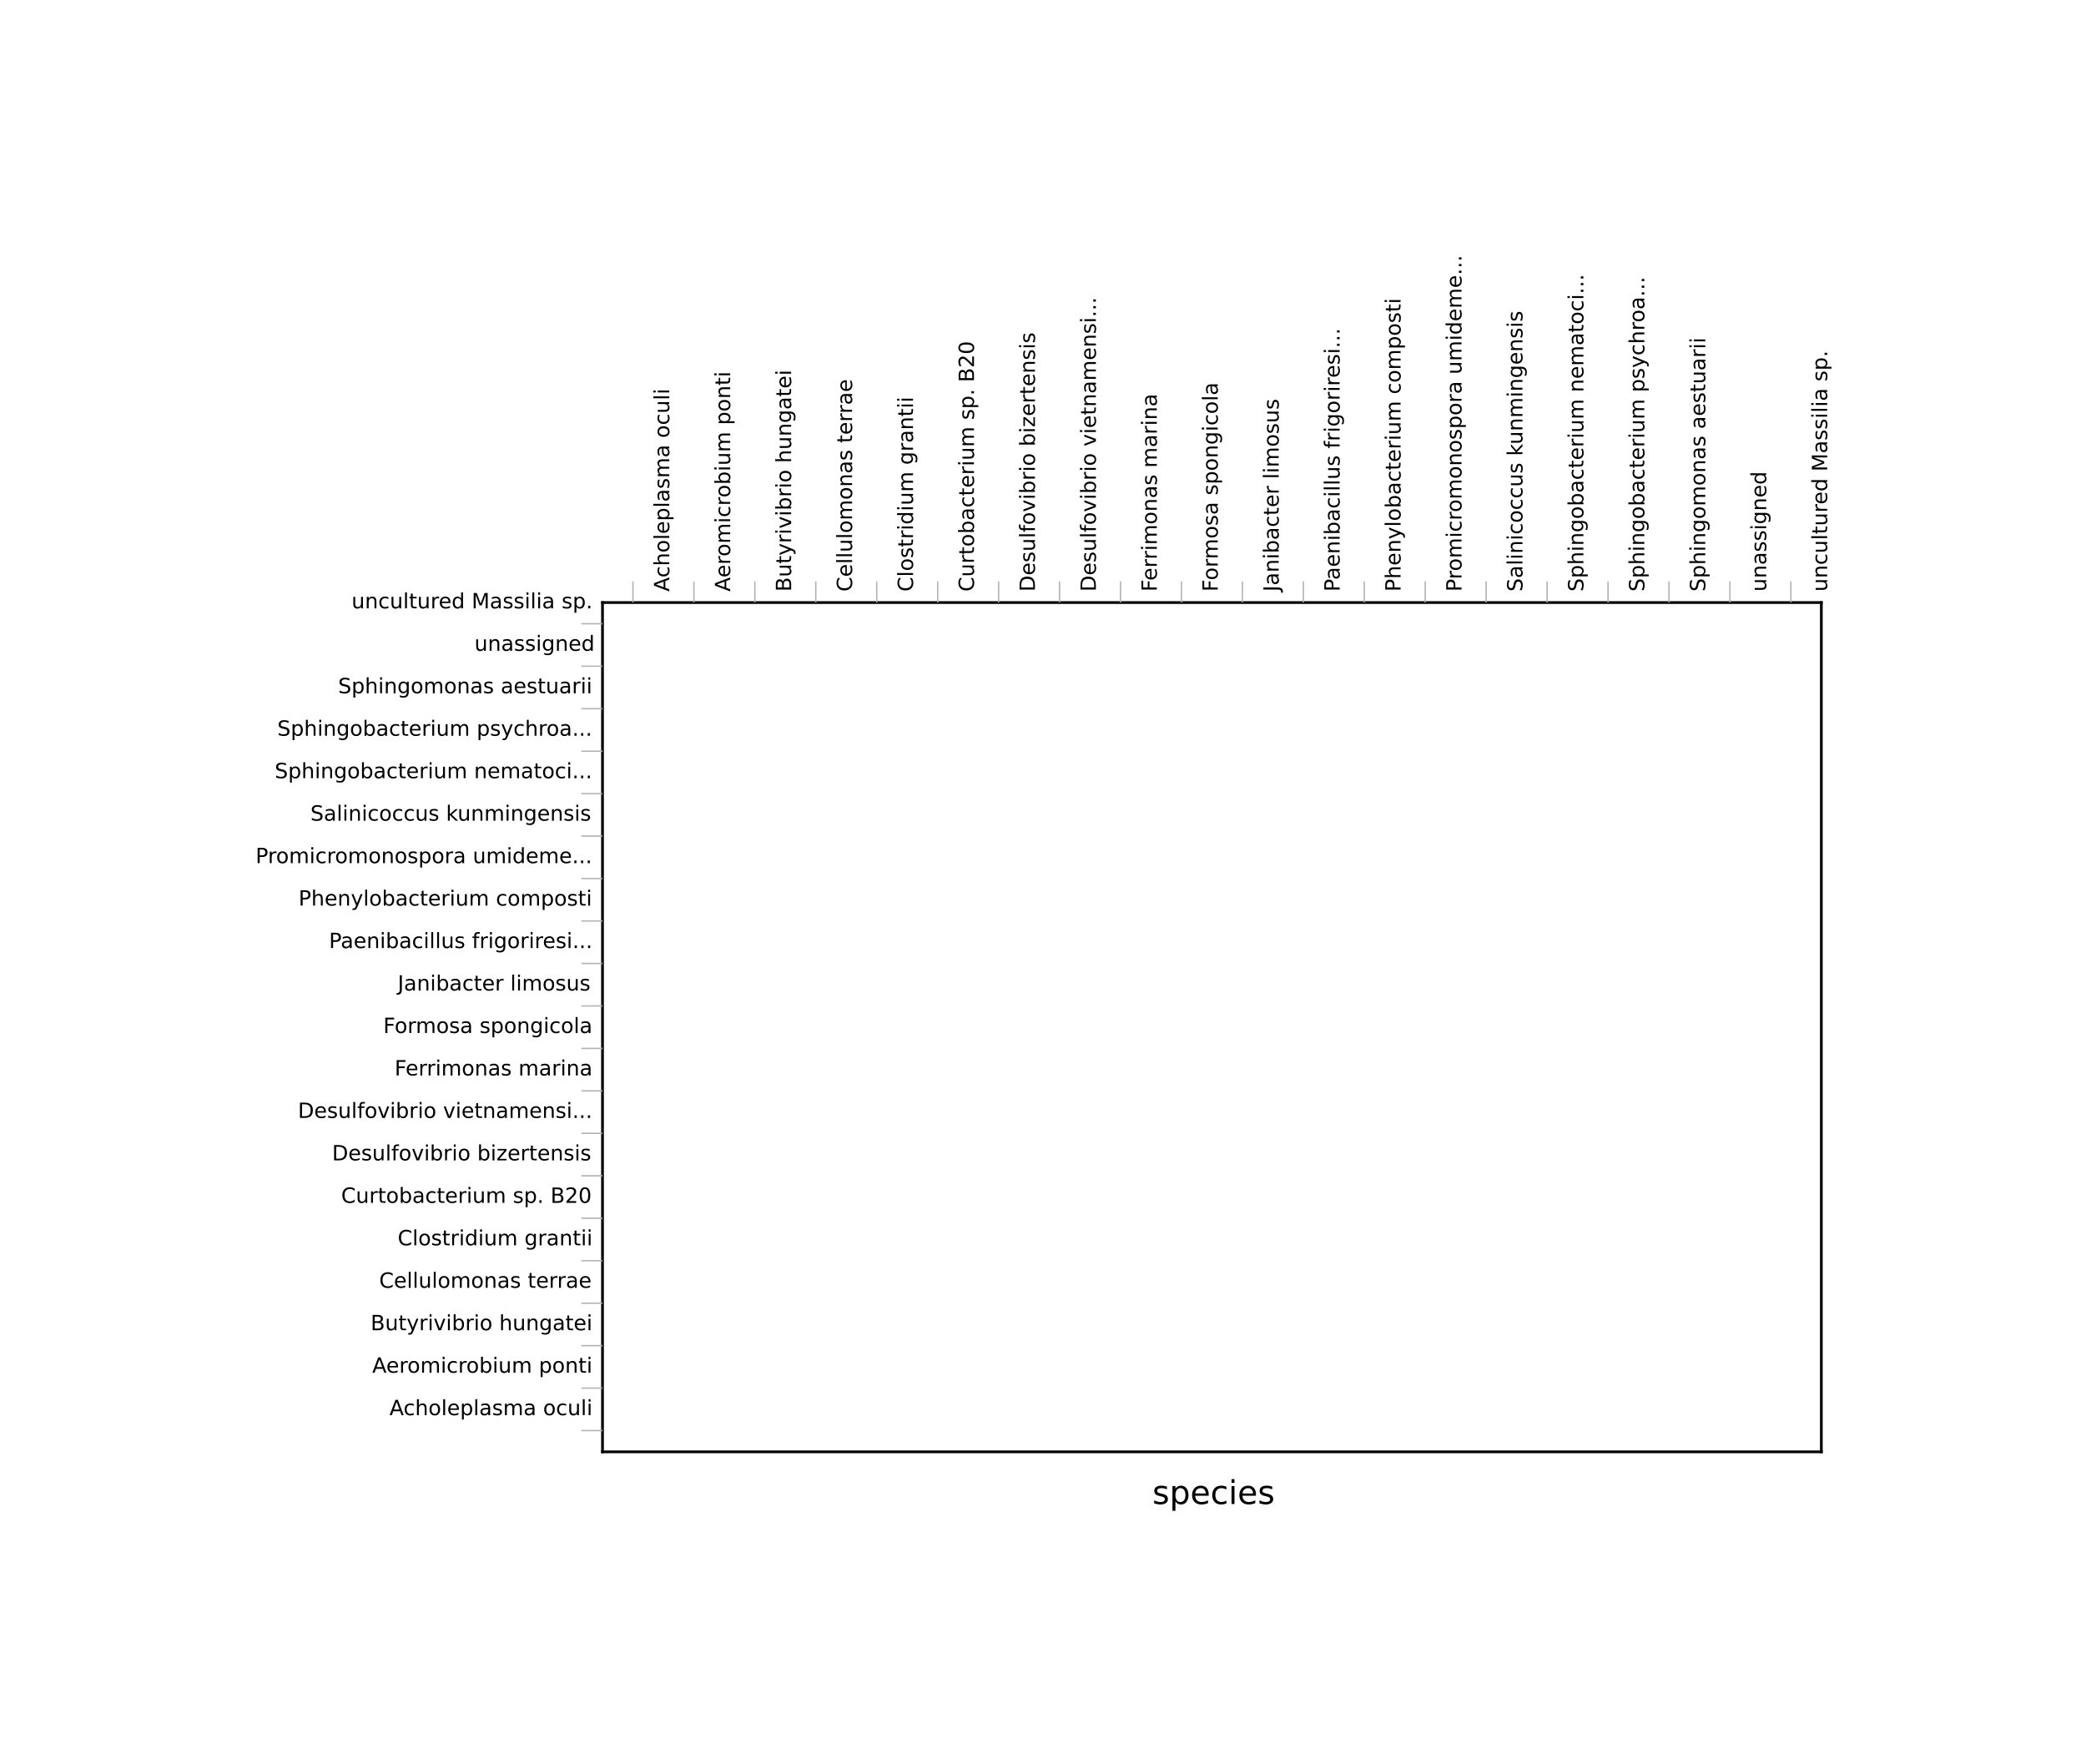 <?xml version="1.0" encoding="utf-8" standalone="no"?>
<!DOCTYPE svg PUBLIC "-//W3C//DTD SVG 1.1//EN"
  "http://www.w3.org/Graphics/SVG/1.1/DTD/svg11.dtd">
<!-- Created with matplotlib (http://matplotlib.org/) -->
<svg height="646pt" version="1.1" viewBox="0 0 764 646" width="764pt" xmlns="http://www.w3.org/2000/svg" xmlns:xlink="http://www.w3.org/1999/xlink">
 <defs>
  <style type="text/css">
*{stroke-linecap:butt;stroke-linejoin:round;}
  </style>
 </defs>
 <g id="figure_1">
  <g id="patch_1">
   <path d="
M0 646.919
L764.41 646.919
L764.41 0
L0 0
z
" style="fill:none;"/>
  </g>
  <g id="axes_1">
   <g id="patch_2">
    <path d="
M220.665 531.705
L667.065 531.705
L667.065 220.665
L220.665 220.665
z
" style="fill:none;"/>
   </g>
   <g id="patch_3">
    <path d="
M220.665 220.665
L667.065 220.665" style="fill:none;stroke:#000000;stroke-linecap:square;stroke-linejoin:miter;"/>
   </g>
   <g id="patch_4">
    <path d="
M667.065 531.705
L667.065 220.665" style="fill:none;stroke:#000000;stroke-linecap:square;stroke-linejoin:miter;"/>
   </g>
   <g id="patch_5">
    <path d="
M220.665 531.705
L667.065 531.705" style="fill:none;stroke:#000000;stroke-linecap:square;stroke-linejoin:miter;"/>
   </g>
   <g id="patch_6">
    <path d="
M220.665 531.705
L220.665 220.665" style="fill:none;stroke:#000000;stroke-linecap:square;stroke-linejoin:miter;"/>
   </g>
   <g id="matplotlib.axis_1">
    <g id="xtick_1">
     <g id="line2d_1">
      <defs>
       <path d="
M0 0
L0 0" id="m48243eeccc" style="stroke:#000000;stroke-width:0.5;"/>
      </defs>
      <g>
       <use style="stroke:#000000;stroke-width:0.5;" x="220.665" xlink:href="#m48243eeccc" y="220.665"/>
      </g>
     </g>
    </g>
    <g id="xtick_2">
     <g id="line2d_2">
      <g>
       <use style="stroke:#000000;stroke-width:0.5;" x="242.985" xlink:href="#m48243eeccc" y="220.665"/>
      </g>
     </g>
     <g id="text_1">
      <!-- Acholeplasma oculi -->
      <defs>
       <path d="
M30.609 48.391
Q23.391 48.391 19.188 42.75
Q14.984 37.109 14.984 27.297
Q14.984 17.484 19.156 11.844
Q23.344 6.203 30.609 6.203
Q37.797 6.203 41.984 11.859
Q46.188 17.531 46.188 27.297
Q46.188 37.016 41.984 42.703
Q37.797 48.391 30.609 48.391
M30.609 56
Q42.328 56 49.016 48.375
Q55.719 40.766 55.719 27.297
Q55.719 13.875 49.016 6.219
Q42.328 -1.422 30.609 -1.422
Q18.844 -1.422 12.172 6.219
Q5.516 13.875 5.516 27.297
Q5.516 40.766 12.172 48.375
Q18.844 56 30.609 56" id="DejaVuSans-6f"/>
       <path d="
M52 44.188
Q55.375 50.25 60.062 53.125
Q64.75 56 71.094 56
Q79.641 56 84.281 50.016
Q88.922 44.047 88.922 33.016
L88.922 0
L79.891 0
L79.891 32.719
Q79.891 40.578 77.094 44.375
Q74.312 48.188 68.609 48.188
Q61.625 48.188 57.562 43.547
Q53.516 38.922 53.516 30.906
L53.516 0
L44.484 0
L44.484 32.719
Q44.484 40.625 41.703 44.406
Q38.922 48.188 33.109 48.188
Q26.219 48.188 22.156 43.531
Q18.109 38.875 18.109 30.906
L18.109 0
L9.078 0
L9.078 54.688
L18.109 54.688
L18.109 46.188
Q21.188 51.219 25.484 53.609
Q29.781 56 35.688 56
Q41.656 56 45.828 52.969
Q50 49.953 52 44.188" id="DejaVuSans-6d"/>
       <path d="
M9.422 75.984
L18.406 75.984
L18.406 0
L9.422 0
z
" id="DejaVuSans-6c"/>
       <path d="
M18.109 8.203
L18.109 -20.797
L9.078 -20.797
L9.078 54.688
L18.109 54.688
L18.109 46.391
Q20.953 51.266 25.266 53.625
Q29.594 56 35.594 56
Q45.562 56 51.781 48.094
Q58.016 40.188 58.016 27.297
Q58.016 14.406 51.781 6.484
Q45.562 -1.422 35.594 -1.422
Q29.594 -1.422 25.266 0.953
Q20.953 3.328 18.109 8.203
M48.688 27.297
Q48.688 37.203 44.609 42.844
Q40.531 48.484 33.406 48.484
Q26.266 48.484 22.188 42.844
Q18.109 37.203 18.109 27.297
Q18.109 17.391 22.188 11.75
Q26.266 6.109 33.406 6.109
Q40.531 6.109 44.609 11.75
Q48.688 17.391 48.688 27.297" id="DejaVuSans-70"/>
       <path id="DejaVuSans-20"/>
       <path d="
M34.188 63.188
L20.797 26.906
L47.609 26.906
z

M28.609 72.906
L39.797 72.906
L67.578 0
L57.328 0
L50.688 18.703
L17.828 18.703
L11.188 0
L0.781 0
z
" id="DejaVuSans-41"/>
       <path d="
M54.891 33.016
L54.891 0
L45.906 0
L45.906 32.719
Q45.906 40.484 42.875 44.328
Q39.844 48.188 33.797 48.188
Q26.516 48.188 22.312 43.547
Q18.109 38.922 18.109 30.906
L18.109 0
L9.078 0
L9.078 75.984
L18.109 75.984
L18.109 46.188
Q21.344 51.125 25.703 53.562
Q30.078 56 35.797 56
Q45.219 56 50.047 50.172
Q54.891 44.344 54.891 33.016" id="DejaVuSans-68"/>
       <path d="
M9.422 54.688
L18.406 54.688
L18.406 0
L9.422 0
z

M9.422 75.984
L18.406 75.984
L18.406 64.594
L9.422 64.594
z
" id="DejaVuSans-69"/>
       <path d="
M8.5 21.578
L8.5 54.688
L17.484 54.688
L17.484 21.922
Q17.484 14.156 20.5 10.266
Q23.531 6.391 29.594 6.391
Q36.859 6.391 41.078 11.031
Q45.312 15.672 45.312 23.688
L45.312 54.688
L54.297 54.688
L54.297 0
L45.312 0
L45.312 8.406
Q42.047 3.422 37.719 1
Q33.406 -1.422 27.688 -1.422
Q18.266 -1.422 13.375 4.438
Q8.5 10.297 8.5 21.578
M31.109 56
z
" id="DejaVuSans-75"/>
       <path d="
M56.203 29.594
L56.203 25.203
L14.891 25.203
Q15.484 15.922 20.484 11.062
Q25.484 6.203 34.422 6.203
Q39.594 6.203 44.453 7.469
Q49.312 8.734 54.109 11.281
L54.109 2.781
Q49.266 0.734 44.188 -0.344
Q39.109 -1.422 33.891 -1.422
Q20.797 -1.422 13.156 6.188
Q5.516 13.812 5.516 26.812
Q5.516 40.234 12.766 48.109
Q20.016 56 32.328 56
Q43.359 56 49.781 48.891
Q56.203 41.797 56.203 29.594
M47.219 32.234
Q47.125 39.594 43.094 43.984
Q39.062 48.391 32.422 48.391
Q24.906 48.391 20.391 44.141
Q15.875 39.891 15.188 32.172
z
" id="DejaVuSans-65"/>
       <path d="
M48.781 52.594
L48.781 44.188
Q44.969 46.297 41.141 47.344
Q37.312 48.391 33.406 48.391
Q24.656 48.391 19.812 42.844
Q14.984 37.312 14.984 27.297
Q14.984 17.281 19.812 11.734
Q24.656 6.203 33.406 6.203
Q37.312 6.203 41.141 7.25
Q44.969 8.297 48.781 10.406
L48.781 2.094
Q45.016 0.344 40.984 -0.531
Q36.969 -1.422 32.422 -1.422
Q20.062 -1.422 12.781 6.344
Q5.516 14.109 5.516 27.297
Q5.516 40.672 12.859 48.328
Q20.219 56 33.016 56
Q37.156 56 41.109 55.141
Q45.062 54.297 48.781 52.594" id="DejaVuSans-63"/>
       <path d="
M44.281 53.078
L44.281 44.578
Q40.484 46.531 36.375 47.5
Q32.281 48.484 27.875 48.484
Q21.188 48.484 17.844 46.438
Q14.5 44.391 14.5 40.281
Q14.5 37.156 16.891 35.375
Q19.281 33.594 26.516 31.984
L29.594 31.297
Q39.156 29.25 43.188 25.516
Q47.219 21.781 47.219 15.094
Q47.219 7.469 41.188 3.016
Q35.156 -1.422 24.609 -1.422
Q20.219 -1.422 15.453 -0.562
Q10.688 0.297 5.422 2
L5.422 11.281
Q10.406 8.688 15.234 7.391
Q20.062 6.109 24.812 6.109
Q31.156 6.109 34.562 8.281
Q37.984 10.453 37.984 14.406
Q37.984 18.062 35.516 20.016
Q33.062 21.969 24.703 23.781
L21.578 24.516
Q13.234 26.266 9.516 29.906
Q5.812 33.547 5.812 39.891
Q5.812 47.609 11.281 51.797
Q16.75 56 26.812 56
Q31.781 56 36.172 55.266
Q40.578 54.547 44.281 53.078" id="DejaVuSans-73"/>
       <path d="
M34.281 27.484
Q23.391 27.484 19.188 25
Q14.984 22.516 14.984 16.5
Q14.984 11.719 18.141 8.906
Q21.297 6.109 26.703 6.109
Q34.188 6.109 38.703 11.406
Q43.219 16.703 43.219 25.484
L43.219 27.484
z

M52.203 31.203
L52.203 0
L43.219 0
L43.219 8.297
Q40.141 3.328 35.547 0.953
Q30.953 -1.422 24.312 -1.422
Q15.922 -1.422 10.953 3.297
Q6 8.016 6 15.922
Q6 25.141 12.172 29.828
Q18.359 34.516 30.609 34.516
L43.219 34.516
L43.219 35.406
Q43.219 41.609 39.141 45
Q35.062 48.391 27.688 48.391
Q23 48.391 18.547 47.266
Q14.109 46.141 10.016 43.891
L10.016 52.203
Q14.938 54.109 19.578 55.047
Q24.219 56 28.609 56
Q40.484 56 46.344 49.844
Q52.203 43.703 52.203 31.203" id="DejaVuSans-61"/>
      </defs>
      <g transform="translate(245.121 216.665)rotate(-90.0)scale(0.077 -0.077)">
       <use xlink:href="#DejaVuSans-41"/>
       <use x="66.658" xlink:href="#DejaVuSans-63"/>
       <use x="121.639" xlink:href="#DejaVuSans-68"/>
       <use x="185.018" xlink:href="#DejaVuSans-6f"/>
       <use x="246.199" xlink:href="#DejaVuSans-6c"/>
       <use x="273.982" xlink:href="#DejaVuSans-65"/>
       <use x="335.506" xlink:href="#DejaVuSans-70"/>
       <use x="398.982" xlink:href="#DejaVuSans-6c"/>
       <use x="426.766" xlink:href="#DejaVuSans-61"/>
       <use x="488.045" xlink:href="#DejaVuSans-73"/>
       <use x="540.145" xlink:href="#DejaVuSans-6d"/>
       <use x="637.557" xlink:href="#DejaVuSans-61"/>
       <use x="698.836" xlink:href="#DejaVuSans-20"/>
       <use x="730.623" xlink:href="#DejaVuSans-6f"/>
       <use x="791.805" xlink:href="#DejaVuSans-63"/>
       <use x="846.785" xlink:href="#DejaVuSans-75"/>
       <use x="910.164" xlink:href="#DejaVuSans-6c"/>
       <use x="937.947" xlink:href="#DejaVuSans-69"/>
      </g>
     </g>
    </g>
    <g id="xtick_3">
     <g id="line2d_3">
      <g>
       <use style="stroke:#000000;stroke-width:0.5;" x="265.305" xlink:href="#m48243eeccc" y="220.665"/>
      </g>
     </g>
     <g id="text_2">
      <!-- Aeromicrobium ponti -->
      <defs>
       <path d="
M18.312 70.219
L18.312 54.688
L36.812 54.688
L36.812 47.703
L18.312 47.703
L18.312 18.016
Q18.312 11.328 20.141 9.422
Q21.969 7.516 27.594 7.516
L36.812 7.516
L36.812 0
L27.594 0
Q17.188 0 13.234 3.875
Q9.281 7.766 9.281 18.016
L9.281 47.703
L2.688 47.703
L2.688 54.688
L9.281 54.688
L9.281 70.219
z
" id="DejaVuSans-74"/>
       <path d="
M54.891 33.016
L54.891 0
L45.906 0
L45.906 32.719
Q45.906 40.484 42.875 44.328
Q39.844 48.188 33.797 48.188
Q26.516 48.188 22.312 43.547
Q18.109 38.922 18.109 30.906
L18.109 0
L9.078 0
L9.078 54.688
L18.109 54.688
L18.109 46.188
Q21.344 51.125 25.703 53.562
Q30.078 56 35.797 56
Q45.219 56 50.047 50.172
Q54.891 44.344 54.891 33.016" id="DejaVuSans-6e"/>
       <path d="
M48.688 27.297
Q48.688 37.203 44.609 42.844
Q40.531 48.484 33.406 48.484
Q26.266 48.484 22.188 42.844
Q18.109 37.203 18.109 27.297
Q18.109 17.391 22.188 11.75
Q26.266 6.109 33.406 6.109
Q40.531 6.109 44.609 11.75
Q48.688 17.391 48.688 27.297
M18.109 46.391
Q20.953 51.266 25.266 53.625
Q29.594 56 35.594 56
Q45.562 56 51.781 48.094
Q58.016 40.188 58.016 27.297
Q58.016 14.406 51.781 6.484
Q45.562 -1.422 35.594 -1.422
Q29.594 -1.422 25.266 0.953
Q20.953 3.328 18.109 8.203
L18.109 0
L9.078 0
L9.078 75.984
L18.109 75.984
z
" id="DejaVuSans-62"/>
       <path d="
M41.109 46.297
Q39.594 47.172 37.812 47.578
Q36.031 48 33.891 48
Q26.266 48 22.188 43.047
Q18.109 38.094 18.109 28.812
L18.109 0
L9.078 0
L9.078 54.688
L18.109 54.688
L18.109 46.188
Q20.953 51.172 25.484 53.578
Q30.031 56 36.531 56
Q37.453 56 38.578 55.875
Q39.703 55.766 41.062 55.516
z
" id="DejaVuSans-72"/>
      </defs>
      <g transform="translate(267.441 216.665)rotate(-90.0)scale(0.077 -0.077)">
       <use xlink:href="#DejaVuSans-41"/>
       <use x="66.658" xlink:href="#DejaVuSans-65"/>
       <use x="128.182" xlink:href="#DejaVuSans-72"/>
       <use x="167.045" xlink:href="#DejaVuSans-6f"/>
       <use x="228.227" xlink:href="#DejaVuSans-6d"/>
       <use x="325.639" xlink:href="#DejaVuSans-69"/>
       <use x="353.422" xlink:href="#DejaVuSans-63"/>
       <use x="408.402" xlink:href="#DejaVuSans-72"/>
       <use x="447.266" xlink:href="#DejaVuSans-6f"/>
       <use x="508.447" xlink:href="#DejaVuSans-62"/>
       <use x="571.924" xlink:href="#DejaVuSans-69"/>
       <use x="599.707" xlink:href="#DejaVuSans-75"/>
       <use x="663.086" xlink:href="#DejaVuSans-6d"/>
       <use x="760.498" xlink:href="#DejaVuSans-20"/>
       <use x="792.285" xlink:href="#DejaVuSans-70"/>
       <use x="855.762" xlink:href="#DejaVuSans-6f"/>
       <use x="916.943" xlink:href="#DejaVuSans-6e"/>
       <use x="980.322" xlink:href="#DejaVuSans-74"/>
       <use x="1019.531" xlink:href="#DejaVuSans-69"/>
      </g>
     </g>
    </g>
    <g id="xtick_4">
     <g id="line2d_4">
      <g>
       <use style="stroke:#000000;stroke-width:0.5;" x="287.625" xlink:href="#m48243eeccc" y="220.665"/>
      </g>
     </g>
     <g id="text_3">
      <!-- Butyrivibrio hungatei -->
      <defs>
       <path d="
M45.406 27.984
Q45.406 37.75 41.375 43.109
Q37.359 48.484 30.078 48.484
Q22.859 48.484 18.828 43.109
Q14.797 37.75 14.797 27.984
Q14.797 18.266 18.828 12.891
Q22.859 7.516 30.078 7.516
Q37.359 7.516 41.375 12.891
Q45.406 18.266 45.406 27.984
M54.391 6.781
Q54.391 -7.172 48.188 -13.984
Q42 -20.797 29.203 -20.797
Q24.469 -20.797 20.266 -20.094
Q16.062 -19.391 12.109 -17.922
L12.109 -9.188
Q16.062 -11.328 19.922 -12.344
Q23.781 -13.375 27.781 -13.375
Q36.625 -13.375 41.016 -8.766
Q45.406 -4.156 45.406 5.172
L45.406 9.625
Q42.625 4.781 38.281 2.391
Q33.938 0 27.875 0
Q17.828 0 11.672 7.656
Q5.516 15.328 5.516 27.984
Q5.516 40.672 11.672 48.328
Q17.828 56 27.875 56
Q33.938 56 38.281 53.609
Q42.625 51.219 45.406 46.391
L45.406 54.688
L54.391 54.688
z
" id="DejaVuSans-67"/>
       <path d="
M2.984 54.688
L12.5 54.688
L29.594 8.797
L46.688 54.688
L56.203 54.688
L35.688 0
L23.484 0
z
" id="DejaVuSans-76"/>
       <path d="
M32.172 -5.078
Q28.375 -14.844 24.75 -17.812
Q21.141 -20.797 15.094 -20.797
L7.906 -20.797
L7.906 -13.281
L13.188 -13.281
Q16.891 -13.281 18.938 -11.516
Q21 -9.766 23.484 -3.219
L25.094 0.875
L2.984 54.688
L12.5 54.688
L29.594 11.922
L46.688 54.688
L56.203 54.688
z
" id="DejaVuSans-79"/>
       <path d="
M19.672 34.812
L19.672 8.109
L35.5 8.109
Q43.453 8.109 47.281 11.406
Q51.125 14.703 51.125 21.484
Q51.125 28.328 47.281 31.562
Q43.453 34.812 35.5 34.812
z

M19.672 64.797
L19.672 42.828
L34.281 42.828
Q41.5 42.828 45.031 45.531
Q48.578 48.25 48.578 53.812
Q48.578 59.328 45.031 62.062
Q41.5 64.797 34.281 64.797
z

M9.812 72.906
L35.016 72.906
Q46.297 72.906 52.391 68.219
Q58.5 63.531 58.5 54.891
Q58.5 48.188 55.375 44.234
Q52.25 40.281 46.188 39.312
Q53.469 37.75 57.5 32.781
Q61.531 27.828 61.531 20.406
Q61.531 10.641 54.891 5.312
Q48.25 0 35.984 0
L9.812 0
z
" id="DejaVuSans-42"/>
      </defs>
      <g transform="translate(289.761 216.665)rotate(-90.0)scale(0.077 -0.077)">
       <use xlink:href="#DejaVuSans-42"/>
       <use x="68.604" xlink:href="#DejaVuSans-75"/>
       <use x="131.982" xlink:href="#DejaVuSans-74"/>
       <use x="171.191" xlink:href="#DejaVuSans-79"/>
       <use x="230.371" xlink:href="#DejaVuSans-72"/>
       <use x="271.484" xlink:href="#DejaVuSans-69"/>
       <use x="299.268" xlink:href="#DejaVuSans-76"/>
       <use x="358.447" xlink:href="#DejaVuSans-69"/>
       <use x="386.23" xlink:href="#DejaVuSans-62"/>
       <use x="449.707" xlink:href="#DejaVuSans-72"/>
       <use x="490.82" xlink:href="#DejaVuSans-69"/>
       <use x="518.604" xlink:href="#DejaVuSans-6f"/>
       <use x="579.785" xlink:href="#DejaVuSans-20"/>
       <use x="611.572" xlink:href="#DejaVuSans-68"/>
       <use x="674.951" xlink:href="#DejaVuSans-75"/>
       <use x="738.33" xlink:href="#DejaVuSans-6e"/>
       <use x="801.709" xlink:href="#DejaVuSans-67"/>
       <use x="865.186" xlink:href="#DejaVuSans-61"/>
       <use x="926.465" xlink:href="#DejaVuSans-74"/>
       <use x="965.674" xlink:href="#DejaVuSans-65"/>
       <use x="1027.197" xlink:href="#DejaVuSans-69"/>
      </g>
     </g>
    </g>
    <g id="xtick_5">
     <g id="line2d_5">
      <g>
       <use style="stroke:#000000;stroke-width:0.5;" x="309.945" xlink:href="#m48243eeccc" y="220.665"/>
      </g>
     </g>
     <g id="text_4">
      <!-- Cellulomonas terrae -->
      <defs>
       <path d="
M64.406 67.281
L64.406 56.891
Q59.422 61.531 53.781 63.812
Q48.141 66.109 41.797 66.109
Q29.297 66.109 22.656 58.469
Q16.016 50.828 16.016 36.375
Q16.016 21.969 22.656 14.328
Q29.297 6.688 41.797 6.688
Q48.141 6.688 53.781 8.984
Q59.422 11.281 64.406 15.922
L64.406 5.609
Q59.234 2.094 53.438 0.328
Q47.656 -1.422 41.219 -1.422
Q24.656 -1.422 15.125 8.703
Q5.609 18.844 5.609 36.375
Q5.609 53.953 15.125 64.078
Q24.656 74.219 41.219 74.219
Q47.75 74.219 53.531 72.484
Q59.328 70.75 64.406 67.281" id="DejaVuSans-43"/>
      </defs>
      <g transform="translate(312.081 216.665)rotate(-90.0)scale(0.077 -0.077)">
       <use xlink:href="#DejaVuSans-43"/>
       <use x="69.824" xlink:href="#DejaVuSans-65"/>
       <use x="131.348" xlink:href="#DejaVuSans-6c"/>
       <use x="159.131" xlink:href="#DejaVuSans-6c"/>
       <use x="186.914" xlink:href="#DejaVuSans-75"/>
       <use x="250.293" xlink:href="#DejaVuSans-6c"/>
       <use x="278.076" xlink:href="#DejaVuSans-6f"/>
       <use x="339.258" xlink:href="#DejaVuSans-6d"/>
       <use x="436.67" xlink:href="#DejaVuSans-6f"/>
       <use x="497.852" xlink:href="#DejaVuSans-6e"/>
       <use x="561.23" xlink:href="#DejaVuSans-61"/>
       <use x="622.51" xlink:href="#DejaVuSans-73"/>
       <use x="674.609" xlink:href="#DejaVuSans-20"/>
       <use x="706.396" xlink:href="#DejaVuSans-74"/>
       <use x="745.605" xlink:href="#DejaVuSans-65"/>
       <use x="807.129" xlink:href="#DejaVuSans-72"/>
       <use x="846.492" xlink:href="#DejaVuSans-72"/>
       <use x="887.605" xlink:href="#DejaVuSans-61"/>
       <use x="948.885" xlink:href="#DejaVuSans-65"/>
      </g>
     </g>
    </g>
    <g id="xtick_6">
     <g id="line2d_6">
      <g>
       <use style="stroke:#000000;stroke-width:0.5;" x="332.265" xlink:href="#m48243eeccc" y="220.665"/>
      </g>
     </g>
     <g id="text_5">
      <!-- Clostridium grantii -->
      <defs>
       <path d="
M45.406 46.391
L45.406 75.984
L54.391 75.984
L54.391 0
L45.406 0
L45.406 8.203
Q42.578 3.328 38.25 0.953
Q33.938 -1.422 27.875 -1.422
Q17.969 -1.422 11.734 6.484
Q5.516 14.406 5.516 27.297
Q5.516 40.188 11.734 48.094
Q17.969 56 27.875 56
Q33.938 56 38.25 53.625
Q42.578 51.266 45.406 46.391
M14.797 27.297
Q14.797 17.391 18.875 11.75
Q22.953 6.109 30.078 6.109
Q37.203 6.109 41.297 11.75
Q45.406 17.391 45.406 27.297
Q45.406 37.203 41.297 42.844
Q37.203 48.484 30.078 48.484
Q22.953 48.484 18.875 42.844
Q14.797 37.203 14.797 27.297" id="DejaVuSans-64"/>
      </defs>
      <g transform="translate(334.401 216.665)rotate(-90.0)scale(0.077 -0.077)">
       <use xlink:href="#DejaVuSans-43"/>
       <use x="69.824" xlink:href="#DejaVuSans-6c"/>
       <use x="97.607" xlink:href="#DejaVuSans-6f"/>
       <use x="158.789" xlink:href="#DejaVuSans-73"/>
       <use x="210.889" xlink:href="#DejaVuSans-74"/>
       <use x="250.098" xlink:href="#DejaVuSans-72"/>
       <use x="291.211" xlink:href="#DejaVuSans-69"/>
       <use x="318.994" xlink:href="#DejaVuSans-64"/>
       <use x="382.471" xlink:href="#DejaVuSans-69"/>
       <use x="410.254" xlink:href="#DejaVuSans-75"/>
       <use x="473.633" xlink:href="#DejaVuSans-6d"/>
       <use x="571.045" xlink:href="#DejaVuSans-20"/>
       <use x="602.832" xlink:href="#DejaVuSans-67"/>
       <use x="666.309" xlink:href="#DejaVuSans-72"/>
       <use x="707.422" xlink:href="#DejaVuSans-61"/>
       <use x="768.701" xlink:href="#DejaVuSans-6e"/>
       <use x="832.08" xlink:href="#DejaVuSans-74"/>
       <use x="871.289" xlink:href="#DejaVuSans-69"/>
       <use x="899.072" xlink:href="#DejaVuSans-69"/>
      </g>
     </g>
    </g>
    <g id="xtick_7">
     <g id="line2d_7">
      <g>
       <use style="stroke:#000000;stroke-width:0.5;" x="354.585" xlink:href="#m48243eeccc" y="220.665"/>
      </g>
     </g>
     <g id="text_6">
      <!-- Curtobacterium sp. B20 -->
      <defs>
       <path d="
M31.781 66.406
Q24.172 66.406 20.328 58.906
Q16.5 51.422 16.5 36.375
Q16.5 21.391 20.328 13.891
Q24.172 6.391 31.781 6.391
Q39.453 6.391 43.281 13.891
Q47.125 21.391 47.125 36.375
Q47.125 51.422 43.281 58.906
Q39.453 66.406 31.781 66.406
M31.781 74.219
Q44.047 74.219 50.516 64.516
Q56.984 54.828 56.984 36.375
Q56.984 17.969 50.516 8.266
Q44.047 -1.422 31.781 -1.422
Q19.531 -1.422 13.062 8.266
Q6.594 17.969 6.594 36.375
Q6.594 54.828 13.062 64.516
Q19.531 74.219 31.781 74.219" id="DejaVuSans-30"/>
       <path d="
M19.188 8.297
L53.609 8.297
L53.609 0
L7.328 0
L7.328 8.297
Q12.938 14.109 22.625 23.891
Q32.328 33.688 34.812 36.531
Q39.547 41.844 41.422 45.531
Q43.312 49.219 43.312 52.781
Q43.312 58.594 39.234 62.25
Q35.156 65.922 28.609 65.922
Q23.969 65.922 18.812 64.312
Q13.672 62.703 7.812 59.422
L7.812 69.391
Q13.766 71.781 18.938 73
Q24.125 74.219 28.422 74.219
Q39.75 74.219 46.484 68.547
Q53.219 62.891 53.219 53.422
Q53.219 48.922 51.531 44.891
Q49.859 40.875 45.406 35.406
Q44.188 33.984 37.641 27.219
Q31.109 20.453 19.188 8.297" id="DejaVuSans-32"/>
       <path d="
M10.688 12.406
L21 12.406
L21 0
L10.688 0
z
" id="DejaVuSans-2e"/>
      </defs>
      <g transform="translate(356.721 216.665)rotate(-90.0)scale(0.077 -0.077)">
       <use xlink:href="#DejaVuSans-43"/>
       <use x="69.824" xlink:href="#DejaVuSans-75"/>
       <use x="133.203" xlink:href="#DejaVuSans-72"/>
       <use x="174.316" xlink:href="#DejaVuSans-74"/>
       <use x="213.525" xlink:href="#DejaVuSans-6f"/>
       <use x="274.707" xlink:href="#DejaVuSans-62"/>
       <use x="338.184" xlink:href="#DejaVuSans-61"/>
       <use x="399.463" xlink:href="#DejaVuSans-63"/>
       <use x="454.443" xlink:href="#DejaVuSans-74"/>
       <use x="493.652" xlink:href="#DejaVuSans-65"/>
       <use x="555.176" xlink:href="#DejaVuSans-72"/>
       <use x="596.289" xlink:href="#DejaVuSans-69"/>
       <use x="624.072" xlink:href="#DejaVuSans-75"/>
       <use x="687.451" xlink:href="#DejaVuSans-6d"/>
       <use x="784.863" xlink:href="#DejaVuSans-20"/>
       <use x="816.65" xlink:href="#DejaVuSans-73"/>
       <use x="868.75" xlink:href="#DejaVuSans-70"/>
       <use x="932.227" xlink:href="#DejaVuSans-2e"/>
       <use x="964.014" xlink:href="#DejaVuSans-20"/>
       <use x="995.801" xlink:href="#DejaVuSans-42"/>
       <use x="1064.404" xlink:href="#DejaVuSans-32"/>
       <use x="1128.027" xlink:href="#DejaVuSans-30"/>
      </g>
     </g>
    </g>
    <g id="xtick_8">
     <g id="line2d_8">
      <g>
       <use style="stroke:#000000;stroke-width:0.5;" x="376.905" xlink:href="#m48243eeccc" y="220.665"/>
      </g>
     </g>
     <g id="text_7">
      <!-- Desulfovibrio bizertensis -->
      <defs>
       <path d="
M19.672 64.797
L19.672 8.109
L31.594 8.109
Q46.688 8.109 53.688 14.938
Q60.688 21.781 60.688 36.531
Q60.688 51.172 53.688 57.984
Q46.688 64.797 31.594 64.797
z

M9.812 72.906
L30.078 72.906
Q51.266 72.906 61.172 64.094
Q71.094 55.281 71.094 36.531
Q71.094 17.672 61.125 8.828
Q51.172 0 30.078 0
L9.812 0
z
" id="DejaVuSans-44"/>
       <path d="
M37.109 75.984
L37.109 68.5
L28.516 68.5
Q23.688 68.5 21.797 66.547
Q19.922 64.594 19.922 59.516
L19.922 54.688
L34.719 54.688
L34.719 47.703
L19.922 47.703
L19.922 0
L10.891 0
L10.891 47.703
L2.297 47.703
L2.297 54.688
L10.891 54.688
L10.891 58.5
Q10.891 67.625 15.141 71.797
Q19.391 75.984 28.609 75.984
z
" id="DejaVuSans-66"/>
       <path d="
M5.516 54.688
L48.188 54.688
L48.188 46.484
L14.406 7.172
L48.188 7.172
L48.188 0
L4.297 0
L4.297 8.203
L38.094 47.516
L5.516 47.516
z
" id="DejaVuSans-7a"/>
      </defs>
      <g transform="translate(379.041 216.665)rotate(-90.0)scale(0.077 -0.077)">
       <use xlink:href="#DejaVuSans-44"/>
       <use x="77.002" xlink:href="#DejaVuSans-65"/>
       <use x="138.525" xlink:href="#DejaVuSans-73"/>
       <use x="190.625" xlink:href="#DejaVuSans-75"/>
       <use x="254.004" xlink:href="#DejaVuSans-6c"/>
       <use x="281.787" xlink:href="#DejaVuSans-66"/>
       <use x="316.992" xlink:href="#DejaVuSans-6f"/>
       <use x="378.174" xlink:href="#DejaVuSans-76"/>
       <use x="437.354" xlink:href="#DejaVuSans-69"/>
       <use x="465.137" xlink:href="#DejaVuSans-62"/>
       <use x="528.613" xlink:href="#DejaVuSans-72"/>
       <use x="569.727" xlink:href="#DejaVuSans-69"/>
       <use x="597.51" xlink:href="#DejaVuSans-6f"/>
       <use x="658.691" xlink:href="#DejaVuSans-20"/>
       <use x="690.479" xlink:href="#DejaVuSans-62"/>
       <use x="753.955" xlink:href="#DejaVuSans-69"/>
       <use x="781.738" xlink:href="#DejaVuSans-7a"/>
       <use x="834.229" xlink:href="#DejaVuSans-65"/>
       <use x="895.752" xlink:href="#DejaVuSans-72"/>
       <use x="936.865" xlink:href="#DejaVuSans-74"/>
       <use x="976.074" xlink:href="#DejaVuSans-65"/>
       <use x="1037.598" xlink:href="#DejaVuSans-6e"/>
       <use x="1100.977" xlink:href="#DejaVuSans-73"/>
       <use x="1153.076" xlink:href="#DejaVuSans-69"/>
       <use x="1180.859" xlink:href="#DejaVuSans-73"/>
      </g>
     </g>
    </g>
    <g id="xtick_9">
     <g id="line2d_9">
      <g>
       <use style="stroke:#000000;stroke-width:0.5;" x="399.225" xlink:href="#m48243eeccc" y="220.665"/>
      </g>
     </g>
     <g id="text_8">
      <!-- Desulfovibrio vietnamensi... -->
      <g transform="translate(401.361 216.665)rotate(-90.0)scale(0.077 -0.077)">
       <use xlink:href="#DejaVuSans-44"/>
       <use x="77.002" xlink:href="#DejaVuSans-65"/>
       <use x="138.525" xlink:href="#DejaVuSans-73"/>
       <use x="190.625" xlink:href="#DejaVuSans-75"/>
       <use x="254.004" xlink:href="#DejaVuSans-6c"/>
       <use x="281.787" xlink:href="#DejaVuSans-66"/>
       <use x="316.992" xlink:href="#DejaVuSans-6f"/>
       <use x="378.174" xlink:href="#DejaVuSans-76"/>
       <use x="437.354" xlink:href="#DejaVuSans-69"/>
       <use x="465.137" xlink:href="#DejaVuSans-62"/>
       <use x="528.613" xlink:href="#DejaVuSans-72"/>
       <use x="569.727" xlink:href="#DejaVuSans-69"/>
       <use x="597.51" xlink:href="#DejaVuSans-6f"/>
       <use x="658.691" xlink:href="#DejaVuSans-20"/>
       <use x="690.479" xlink:href="#DejaVuSans-76"/>
       <use x="749.658" xlink:href="#DejaVuSans-69"/>
       <use x="777.441" xlink:href="#DejaVuSans-65"/>
       <use x="838.965" xlink:href="#DejaVuSans-74"/>
       <use x="878.174" xlink:href="#DejaVuSans-6e"/>
       <use x="941.553" xlink:href="#DejaVuSans-61"/>
       <use x="1002.832" xlink:href="#DejaVuSans-6d"/>
       <use x="1100.244" xlink:href="#DejaVuSans-65"/>
       <use x="1161.768" xlink:href="#DejaVuSans-6e"/>
       <use x="1225.146" xlink:href="#DejaVuSans-73"/>
       <use x="1277.246" xlink:href="#DejaVuSans-69"/>
       <use x="1305.029" xlink:href="#DejaVuSans-2e"/>
       <use x="1336.816" xlink:href="#DejaVuSans-2e"/>
       <use x="1368.604" xlink:href="#DejaVuSans-2e"/>
      </g>
     </g>
    </g>
    <g id="xtick_10">
     <g id="line2d_10">
      <g>
       <use style="stroke:#000000;stroke-width:0.5;" x="421.545" xlink:href="#m48243eeccc" y="220.665"/>
      </g>
     </g>
     <g id="text_9">
      <!-- Ferrimonas marina -->
      <defs>
       <path d="
M9.812 72.906
L51.703 72.906
L51.703 64.594
L19.672 64.594
L19.672 43.109
L48.578 43.109
L48.578 34.812
L19.672 34.812
L19.672 0
L9.812 0
z
" id="DejaVuSans-46"/>
      </defs>
      <g transform="translate(423.681 216.665)rotate(-90.0)scale(0.077 -0.077)">
       <use xlink:href="#DejaVuSans-46"/>
       <use x="52.02" xlink:href="#DejaVuSans-65"/>
       <use x="113.543" xlink:href="#DejaVuSans-72"/>
       <use x="152.906" xlink:href="#DejaVuSans-72"/>
       <use x="194.02" xlink:href="#DejaVuSans-69"/>
       <use x="221.803" xlink:href="#DejaVuSans-6d"/>
       <use x="319.215" xlink:href="#DejaVuSans-6f"/>
       <use x="380.396" xlink:href="#DejaVuSans-6e"/>
       <use x="443.775" xlink:href="#DejaVuSans-61"/>
       <use x="505.055" xlink:href="#DejaVuSans-73"/>
       <use x="557.154" xlink:href="#DejaVuSans-20"/>
       <use x="588.941" xlink:href="#DejaVuSans-6d"/>
       <use x="686.354" xlink:href="#DejaVuSans-61"/>
       <use x="747.633" xlink:href="#DejaVuSans-72"/>
       <use x="788.746" xlink:href="#DejaVuSans-69"/>
       <use x="816.529" xlink:href="#DejaVuSans-6e"/>
       <use x="879.908" xlink:href="#DejaVuSans-61"/>
      </g>
     </g>
    </g>
    <g id="xtick_11">
     <g id="line2d_11">
      <g>
       <use style="stroke:#000000;stroke-width:0.5;" x="443.865" xlink:href="#m48243eeccc" y="220.665"/>
      </g>
     </g>
     <g id="text_10">
      <!-- Formosa spongicola -->
      <g transform="translate(446.001 216.665)rotate(-90.0)scale(0.077 -0.077)">
       <use xlink:href="#DejaVuSans-46"/>
       <use x="53.895" xlink:href="#DejaVuSans-6f"/>
       <use x="115.076" xlink:href="#DejaVuSans-72"/>
       <use x="154.439" xlink:href="#DejaVuSans-6d"/>
       <use x="251.852" xlink:href="#DejaVuSans-6f"/>
       <use x="313.033" xlink:href="#DejaVuSans-73"/>
       <use x="365.133" xlink:href="#DejaVuSans-61"/>
       <use x="426.412" xlink:href="#DejaVuSans-20"/>
       <use x="458.199" xlink:href="#DejaVuSans-73"/>
       <use x="510.299" xlink:href="#DejaVuSans-70"/>
       <use x="573.775" xlink:href="#DejaVuSans-6f"/>
       <use x="634.957" xlink:href="#DejaVuSans-6e"/>
       <use x="698.336" xlink:href="#DejaVuSans-67"/>
       <use x="761.812" xlink:href="#DejaVuSans-69"/>
       <use x="789.596" xlink:href="#DejaVuSans-63"/>
       <use x="844.576" xlink:href="#DejaVuSans-6f"/>
       <use x="905.758" xlink:href="#DejaVuSans-6c"/>
       <use x="933.541" xlink:href="#DejaVuSans-61"/>
      </g>
     </g>
    </g>
    <g id="xtick_12">
     <g id="line2d_12">
      <g>
       <use style="stroke:#000000;stroke-width:0.5;" x="466.185" xlink:href="#m48243eeccc" y="220.665"/>
      </g>
     </g>
     <g id="text_11">
      <!-- Janibacter limosus -->
      <defs>
       <path d="
M9.812 72.906
L19.672 72.906
L19.672 5.078
Q19.672 -8.109 14.672 -14.062
Q9.672 -20.016 -1.422 -20.016
L-5.172 -20.016
L-5.172 -11.719
L-2.094 -11.719
Q4.438 -11.719 7.125 -8.047
Q9.812 -4.391 9.812 5.078
z
" id="DejaVuSans-4a"/>
      </defs>
      <g transform="translate(468.321 216.665)rotate(-90.0)scale(0.077 -0.077)">
       <use xlink:href="#DejaVuSans-4a"/>
       <use x="29.492" xlink:href="#DejaVuSans-61"/>
       <use x="90.771" xlink:href="#DejaVuSans-6e"/>
       <use x="154.15" xlink:href="#DejaVuSans-69"/>
       <use x="181.934" xlink:href="#DejaVuSans-62"/>
       <use x="245.41" xlink:href="#DejaVuSans-61"/>
       <use x="306.689" xlink:href="#DejaVuSans-63"/>
       <use x="361.67" xlink:href="#DejaVuSans-74"/>
       <use x="400.879" xlink:href="#DejaVuSans-65"/>
       <use x="462.402" xlink:href="#DejaVuSans-72"/>
       <use x="503.516" xlink:href="#DejaVuSans-20"/>
       <use x="535.303" xlink:href="#DejaVuSans-6c"/>
       <use x="563.086" xlink:href="#DejaVuSans-69"/>
       <use x="590.869" xlink:href="#DejaVuSans-6d"/>
       <use x="688.281" xlink:href="#DejaVuSans-6f"/>
       <use x="749.463" xlink:href="#DejaVuSans-73"/>
       <use x="801.562" xlink:href="#DejaVuSans-75"/>
       <use x="864.941" xlink:href="#DejaVuSans-73"/>
      </g>
     </g>
    </g>
    <g id="xtick_13">
     <g id="line2d_13">
      <g>
       <use style="stroke:#000000;stroke-width:0.5;" x="488.505" xlink:href="#m48243eeccc" y="220.665"/>
      </g>
     </g>
     <g id="text_12">
      <!-- Paenibacillus frigoriresi... -->
      <defs>
       <path d="
M19.672 64.797
L19.672 37.406
L32.078 37.406
Q38.969 37.406 42.719 40.969
Q46.484 44.531 46.484 51.125
Q46.484 57.672 42.719 61.234
Q38.969 64.797 32.078 64.797
z

M9.812 72.906
L32.078 72.906
Q44.344 72.906 50.609 67.359
Q56.891 61.812 56.891 51.125
Q56.891 40.328 50.609 34.812
Q44.344 29.297 32.078 29.297
L19.672 29.297
L19.672 0
L9.812 0
z
" id="DejaVuSans-50"/>
      </defs>
      <g transform="translate(490.641 216.665)rotate(-90.0)scale(0.077 -0.077)">
       <use xlink:href="#DejaVuSans-50"/>
       <use x="55.803" xlink:href="#DejaVuSans-61"/>
       <use x="117.082" xlink:href="#DejaVuSans-65"/>
       <use x="178.605" xlink:href="#DejaVuSans-6e"/>
       <use x="241.984" xlink:href="#DejaVuSans-69"/>
       <use x="269.768" xlink:href="#DejaVuSans-62"/>
       <use x="333.244" xlink:href="#DejaVuSans-61"/>
       <use x="394.523" xlink:href="#DejaVuSans-63"/>
       <use x="449.504" xlink:href="#DejaVuSans-69"/>
       <use x="477.287" xlink:href="#DejaVuSans-6c"/>
       <use x="505.07" xlink:href="#DejaVuSans-6c"/>
       <use x="532.854" xlink:href="#DejaVuSans-75"/>
       <use x="596.232" xlink:href="#DejaVuSans-73"/>
       <use x="648.332" xlink:href="#DejaVuSans-20"/>
       <use x="680.119" xlink:href="#DejaVuSans-66"/>
       <use x="715.324" xlink:href="#DejaVuSans-72"/>
       <use x="756.438" xlink:href="#DejaVuSans-69"/>
       <use x="784.221" xlink:href="#DejaVuSans-67"/>
       <use x="847.697" xlink:href="#DejaVuSans-6f"/>
       <use x="908.879" xlink:href="#DejaVuSans-72"/>
       <use x="949.992" xlink:href="#DejaVuSans-69"/>
       <use x="977.775" xlink:href="#DejaVuSans-72"/>
       <use x="1016.639" xlink:href="#DejaVuSans-65"/>
       <use x="1078.162" xlink:href="#DejaVuSans-73"/>
       <use x="1130.262" xlink:href="#DejaVuSans-69"/>
       <use x="1158.045" xlink:href="#DejaVuSans-2e"/>
       <use x="1189.832" xlink:href="#DejaVuSans-2e"/>
       <use x="1221.619" xlink:href="#DejaVuSans-2e"/>
      </g>
     </g>
    </g>
    <g id="xtick_14">
     <g id="line2d_14">
      <g>
       <use style="stroke:#000000;stroke-width:0.5;" x="510.825" xlink:href="#m48243eeccc" y="220.665"/>
      </g>
     </g>
     <g id="text_13">
      <!-- Phenylobacterium composti -->
      <g transform="translate(512.961 216.665)rotate(-90.0)scale(0.077 -0.077)">
       <use xlink:href="#DejaVuSans-50"/>
       <use x="60.303" xlink:href="#DejaVuSans-68"/>
       <use x="123.682" xlink:href="#DejaVuSans-65"/>
       <use x="185.205" xlink:href="#DejaVuSans-6e"/>
       <use x="248.584" xlink:href="#DejaVuSans-79"/>
       <use x="307.764" xlink:href="#DejaVuSans-6c"/>
       <use x="335.547" xlink:href="#DejaVuSans-6f"/>
       <use x="396.729" xlink:href="#DejaVuSans-62"/>
       <use x="460.205" xlink:href="#DejaVuSans-61"/>
       <use x="521.484" xlink:href="#DejaVuSans-63"/>
       <use x="576.465" xlink:href="#DejaVuSans-74"/>
       <use x="615.674" xlink:href="#DejaVuSans-65"/>
       <use x="677.197" xlink:href="#DejaVuSans-72"/>
       <use x="718.311" xlink:href="#DejaVuSans-69"/>
       <use x="746.094" xlink:href="#DejaVuSans-75"/>
       <use x="809.473" xlink:href="#DejaVuSans-6d"/>
       <use x="906.885" xlink:href="#DejaVuSans-20"/>
       <use x="938.672" xlink:href="#DejaVuSans-63"/>
       <use x="993.652" xlink:href="#DejaVuSans-6f"/>
       <use x="1054.834" xlink:href="#DejaVuSans-6d"/>
       <use x="1152.246" xlink:href="#DejaVuSans-70"/>
       <use x="1215.723" xlink:href="#DejaVuSans-6f"/>
       <use x="1276.904" xlink:href="#DejaVuSans-73"/>
       <use x="1329.004" xlink:href="#DejaVuSans-74"/>
       <use x="1368.213" xlink:href="#DejaVuSans-69"/>
      </g>
     </g>
    </g>
    <g id="xtick_15">
     <g id="line2d_15">
      <g>
       <use style="stroke:#000000;stroke-width:0.5;" x="533.145" xlink:href="#m48243eeccc" y="220.665"/>
      </g>
     </g>
     <g id="text_14">
      <!-- Promicromonospora umideme... -->
      <g transform="translate(535.281 216.665)rotate(-90.0)scale(0.077 -0.077)">
       <use xlink:href="#DejaVuSans-50"/>
       <use x="58.553" xlink:href="#DejaVuSans-72"/>
       <use x="97.416" xlink:href="#DejaVuSans-6f"/>
       <use x="158.598" xlink:href="#DejaVuSans-6d"/>
       <use x="256.01" xlink:href="#DejaVuSans-69"/>
       <use x="283.793" xlink:href="#DejaVuSans-63"/>
       <use x="338.773" xlink:href="#DejaVuSans-72"/>
       <use x="377.637" xlink:href="#DejaVuSans-6f"/>
       <use x="438.818" xlink:href="#DejaVuSans-6d"/>
       <use x="536.23" xlink:href="#DejaVuSans-6f"/>
       <use x="597.412" xlink:href="#DejaVuSans-6e"/>
       <use x="660.791" xlink:href="#DejaVuSans-6f"/>
       <use x="721.973" xlink:href="#DejaVuSans-73"/>
       <use x="774.072" xlink:href="#DejaVuSans-70"/>
       <use x="837.549" xlink:href="#DejaVuSans-6f"/>
       <use x="898.73" xlink:href="#DejaVuSans-72"/>
       <use x="939.844" xlink:href="#DejaVuSans-61"/>
       <use x="1001.123" xlink:href="#DejaVuSans-20"/>
       <use x="1032.91" xlink:href="#DejaVuSans-75"/>
       <use x="1096.289" xlink:href="#DejaVuSans-6d"/>
       <use x="1193.701" xlink:href="#DejaVuSans-69"/>
       <use x="1221.484" xlink:href="#DejaVuSans-64"/>
       <use x="1284.961" xlink:href="#DejaVuSans-65"/>
       <use x="1346.484" xlink:href="#DejaVuSans-6d"/>
       <use x="1443.896" xlink:href="#DejaVuSans-65"/>
       <use x="1505.42" xlink:href="#DejaVuSans-2e"/>
       <use x="1537.207" xlink:href="#DejaVuSans-2e"/>
       <use x="1568.994" xlink:href="#DejaVuSans-2e"/>
      </g>
     </g>
    </g>
    <g id="xtick_16">
     <g id="line2d_16">
      <g>
       <use style="stroke:#000000;stroke-width:0.5;" x="555.465" xlink:href="#m48243eeccc" y="220.665"/>
      </g>
     </g>
     <g id="text_15">
      <!-- Salinicoccus kunmingensis -->
      <defs>
       <path d="
M53.516 70.516
L53.516 60.891
Q47.906 63.578 42.922 64.891
Q37.938 66.219 33.297 66.219
Q25.25 66.219 20.875 63.094
Q16.5 59.969 16.5 54.203
Q16.5 49.359 19.406 46.891
Q22.312 44.438 30.422 42.922
L36.375 41.703
Q47.406 39.594 52.656 34.297
Q57.906 29 57.906 20.125
Q57.906 9.516 50.797 4.047
Q43.703 -1.422 29.984 -1.422
Q24.812 -1.422 18.969 -0.25
Q13.141 0.922 6.891 3.219
L6.891 13.375
Q12.891 10.016 18.656 8.297
Q24.422 6.594 29.984 6.594
Q38.422 6.594 43.016 9.906
Q47.609 13.234 47.609 19.391
Q47.609 24.75 44.312 27.781
Q41.016 30.812 33.5 32.328
L27.484 33.5
Q16.453 35.688 11.516 40.375
Q6.594 45.062 6.594 53.422
Q6.594 63.094 13.406 68.656
Q20.219 74.219 32.172 74.219
Q37.312 74.219 42.625 73.281
Q47.953 72.359 53.516 70.516" id="DejaVuSans-53"/>
       <path d="
M9.078 75.984
L18.109 75.984
L18.109 31.109
L44.922 54.688
L56.391 54.688
L27.391 29.109
L57.625 0
L45.906 0
L18.109 26.703
L18.109 0
L9.078 0
z
" id="DejaVuSans-6b"/>
      </defs>
      <g transform="translate(557.601 216.665)rotate(-90.0)scale(0.077 -0.077)">
       <use xlink:href="#DejaVuSans-53"/>
       <use x="63.477" xlink:href="#DejaVuSans-61"/>
       <use x="124.756" xlink:href="#DejaVuSans-6c"/>
       <use x="152.539" xlink:href="#DejaVuSans-69"/>
       <use x="180.322" xlink:href="#DejaVuSans-6e"/>
       <use x="243.701" xlink:href="#DejaVuSans-69"/>
       <use x="271.484" xlink:href="#DejaVuSans-63"/>
       <use x="326.465" xlink:href="#DejaVuSans-6f"/>
       <use x="387.646" xlink:href="#DejaVuSans-63"/>
       <use x="442.627" xlink:href="#DejaVuSans-63"/>
       <use x="497.607" xlink:href="#DejaVuSans-75"/>
       <use x="560.986" xlink:href="#DejaVuSans-73"/>
       <use x="613.086" xlink:href="#DejaVuSans-20"/>
       <use x="644.873" xlink:href="#DejaVuSans-6b"/>
       <use x="699.658" xlink:href="#DejaVuSans-75"/>
       <use x="763.037" xlink:href="#DejaVuSans-6e"/>
       <use x="826.416" xlink:href="#DejaVuSans-6d"/>
       <use x="923.828" xlink:href="#DejaVuSans-69"/>
       <use x="951.611" xlink:href="#DejaVuSans-6e"/>
       <use x="1014.99" xlink:href="#DejaVuSans-67"/>
       <use x="1078.467" xlink:href="#DejaVuSans-65"/>
       <use x="1139.99" xlink:href="#DejaVuSans-6e"/>
       <use x="1203.369" xlink:href="#DejaVuSans-73"/>
       <use x="1255.469" xlink:href="#DejaVuSans-69"/>
       <use x="1283.252" xlink:href="#DejaVuSans-73"/>
      </g>
     </g>
    </g>
    <g id="xtick_17">
     <g id="line2d_17">
      <g>
       <use style="stroke:#000000;stroke-width:0.5;" x="577.785" xlink:href="#m48243eeccc" y="220.665"/>
      </g>
     </g>
     <g id="text_16">
      <!-- Sphingobacterium nematoci... -->
      <g transform="translate(579.921 216.665)rotate(-90.0)scale(0.077 -0.077)">
       <use xlink:href="#DejaVuSans-53"/>
       <use x="63.477" xlink:href="#DejaVuSans-70"/>
       <use x="126.953" xlink:href="#DejaVuSans-68"/>
       <use x="190.332" xlink:href="#DejaVuSans-69"/>
       <use x="218.115" xlink:href="#DejaVuSans-6e"/>
       <use x="281.494" xlink:href="#DejaVuSans-67"/>
       <use x="344.971" xlink:href="#DejaVuSans-6f"/>
       <use x="406.152" xlink:href="#DejaVuSans-62"/>
       <use x="469.629" xlink:href="#DejaVuSans-61"/>
       <use x="530.908" xlink:href="#DejaVuSans-63"/>
       <use x="585.889" xlink:href="#DejaVuSans-74"/>
       <use x="625.098" xlink:href="#DejaVuSans-65"/>
       <use x="686.621" xlink:href="#DejaVuSans-72"/>
       <use x="727.734" xlink:href="#DejaVuSans-69"/>
       <use x="755.518" xlink:href="#DejaVuSans-75"/>
       <use x="818.896" xlink:href="#DejaVuSans-6d"/>
       <use x="916.309" xlink:href="#DejaVuSans-20"/>
       <use x="948.096" xlink:href="#DejaVuSans-6e"/>
       <use x="1011.475" xlink:href="#DejaVuSans-65"/>
       <use x="1072.998" xlink:href="#DejaVuSans-6d"/>
       <use x="1170.41" xlink:href="#DejaVuSans-61"/>
       <use x="1231.689" xlink:href="#DejaVuSans-74"/>
       <use x="1270.898" xlink:href="#DejaVuSans-6f"/>
       <use x="1332.08" xlink:href="#DejaVuSans-63"/>
       <use x="1387.061" xlink:href="#DejaVuSans-69"/>
       <use x="1414.844" xlink:href="#DejaVuSans-2e"/>
       <use x="1446.631" xlink:href="#DejaVuSans-2e"/>
       <use x="1478.418" xlink:href="#DejaVuSans-2e"/>
      </g>
     </g>
    </g>
    <g id="xtick_18">
     <g id="line2d_18">
      <g>
       <use style="stroke:#000000;stroke-width:0.5;" x="600.105" xlink:href="#m48243eeccc" y="220.665"/>
      </g>
     </g>
     <g id="text_17">
      <!-- Sphingobacterium psychroa... -->
      <g transform="translate(602.241 216.665)rotate(-90.0)scale(0.077 -0.077)">
       <use xlink:href="#DejaVuSans-53"/>
       <use x="63.477" xlink:href="#DejaVuSans-70"/>
       <use x="126.953" xlink:href="#DejaVuSans-68"/>
       <use x="190.332" xlink:href="#DejaVuSans-69"/>
       <use x="218.115" xlink:href="#DejaVuSans-6e"/>
       <use x="281.494" xlink:href="#DejaVuSans-67"/>
       <use x="344.971" xlink:href="#DejaVuSans-6f"/>
       <use x="406.152" xlink:href="#DejaVuSans-62"/>
       <use x="469.629" xlink:href="#DejaVuSans-61"/>
       <use x="530.908" xlink:href="#DejaVuSans-63"/>
       <use x="585.889" xlink:href="#DejaVuSans-74"/>
       <use x="625.098" xlink:href="#DejaVuSans-65"/>
       <use x="686.621" xlink:href="#DejaVuSans-72"/>
       <use x="727.734" xlink:href="#DejaVuSans-69"/>
       <use x="755.518" xlink:href="#DejaVuSans-75"/>
       <use x="818.896" xlink:href="#DejaVuSans-6d"/>
       <use x="916.309" xlink:href="#DejaVuSans-20"/>
       <use x="948.096" xlink:href="#DejaVuSans-70"/>
       <use x="1011.572" xlink:href="#DejaVuSans-73"/>
       <use x="1063.672" xlink:href="#DejaVuSans-79"/>
       <use x="1122.852" xlink:href="#DejaVuSans-63"/>
       <use x="1177.832" xlink:href="#DejaVuSans-68"/>
       <use x="1241.211" xlink:href="#DejaVuSans-72"/>
       <use x="1280.074" xlink:href="#DejaVuSans-6f"/>
       <use x="1341.256" xlink:href="#DejaVuSans-61"/>
       <use x="1402.535" xlink:href="#DejaVuSans-2e"/>
       <use x="1434.322" xlink:href="#DejaVuSans-2e"/>
       <use x="1466.109" xlink:href="#DejaVuSans-2e"/>
      </g>
     </g>
    </g>
    <g id="xtick_19">
     <g id="line2d_19">
      <g>
       <use style="stroke:#000000;stroke-width:0.5;" x="622.425" xlink:href="#m48243eeccc" y="220.665"/>
      </g>
     </g>
     <g id="text_18">
      <!-- Sphingomonas aestuarii -->
      <g transform="translate(624.561 216.665)rotate(-90.0)scale(0.077 -0.077)">
       <use xlink:href="#DejaVuSans-53"/>
       <use x="63.477" xlink:href="#DejaVuSans-70"/>
       <use x="126.953" xlink:href="#DejaVuSans-68"/>
       <use x="190.332" xlink:href="#DejaVuSans-69"/>
       <use x="218.115" xlink:href="#DejaVuSans-6e"/>
       <use x="281.494" xlink:href="#DejaVuSans-67"/>
       <use x="344.971" xlink:href="#DejaVuSans-6f"/>
       <use x="406.152" xlink:href="#DejaVuSans-6d"/>
       <use x="503.564" xlink:href="#DejaVuSans-6f"/>
       <use x="564.746" xlink:href="#DejaVuSans-6e"/>
       <use x="628.125" xlink:href="#DejaVuSans-61"/>
       <use x="689.404" xlink:href="#DejaVuSans-73"/>
       <use x="741.504" xlink:href="#DejaVuSans-20"/>
       <use x="773.291" xlink:href="#DejaVuSans-61"/>
       <use x="834.57" xlink:href="#DejaVuSans-65"/>
       <use x="896.094" xlink:href="#DejaVuSans-73"/>
       <use x="948.193" xlink:href="#DejaVuSans-74"/>
       <use x="987.402" xlink:href="#DejaVuSans-75"/>
       <use x="1050.781" xlink:href="#DejaVuSans-61"/>
       <use x="1112.061" xlink:href="#DejaVuSans-72"/>
       <use x="1153.174" xlink:href="#DejaVuSans-69"/>
       <use x="1180.957" xlink:href="#DejaVuSans-69"/>
      </g>
     </g>
    </g>
    <g id="xtick_20">
     <g id="line2d_20">
      <g>
       <use style="stroke:#000000;stroke-width:0.5;" x="644.745" xlink:href="#m48243eeccc" y="220.665"/>
      </g>
     </g>
     <g id="text_19">
      <!-- unassigned -->
      <g transform="translate(646.881 216.665)rotate(-90.0)scale(0.077 -0.077)">
       <use xlink:href="#DejaVuSans-75"/>
       <use x="63.379" xlink:href="#DejaVuSans-6e"/>
       <use x="126.758" xlink:href="#DejaVuSans-61"/>
       <use x="188.037" xlink:href="#DejaVuSans-73"/>
       <use x="240.137" xlink:href="#DejaVuSans-73"/>
       <use x="292.236" xlink:href="#DejaVuSans-69"/>
       <use x="320.02" xlink:href="#DejaVuSans-67"/>
       <use x="383.496" xlink:href="#DejaVuSans-6e"/>
       <use x="446.875" xlink:href="#DejaVuSans-65"/>
       <use x="508.398" xlink:href="#DejaVuSans-64"/>
      </g>
     </g>
    </g>
    <g id="xtick_21">
     <g id="line2d_21">
      <g>
       <use style="stroke:#000000;stroke-width:0.5;" x="667.065" xlink:href="#m48243eeccc" y="220.665"/>
      </g>
     </g>
     <g id="text_20">
      <!-- uncultured Massilia sp. -->
      <defs>
       <path d="
M9.812 72.906
L24.516 72.906
L43.109 23.297
L61.812 72.906
L76.516 72.906
L76.516 0
L66.891 0
L66.891 64.016
L48.094 14.016
L38.188 14.016
L19.391 64.016
L19.391 0
L9.812 0
z
" id="DejaVuSans-4d"/>
      </defs>
      <g transform="translate(669.201 216.665)rotate(-90.0)scale(0.077 -0.077)">
       <use xlink:href="#DejaVuSans-75"/>
       <use x="63.379" xlink:href="#DejaVuSans-6e"/>
       <use x="126.758" xlink:href="#DejaVuSans-63"/>
       <use x="181.738" xlink:href="#DejaVuSans-75"/>
       <use x="245.117" xlink:href="#DejaVuSans-6c"/>
       <use x="272.9" xlink:href="#DejaVuSans-74"/>
       <use x="312.109" xlink:href="#DejaVuSans-75"/>
       <use x="375.488" xlink:href="#DejaVuSans-72"/>
       <use x="414.352" xlink:href="#DejaVuSans-65"/>
       <use x="475.875" xlink:href="#DejaVuSans-64"/>
       <use x="539.352" xlink:href="#DejaVuSans-20"/>
       <use x="571.139" xlink:href="#DejaVuSans-4d"/>
       <use x="657.418" xlink:href="#DejaVuSans-61"/>
       <use x="718.697" xlink:href="#DejaVuSans-73"/>
       <use x="770.797" xlink:href="#DejaVuSans-73"/>
       <use x="822.896" xlink:href="#DejaVuSans-69"/>
       <use x="850.68" xlink:href="#DejaVuSans-6c"/>
       <use x="878.463" xlink:href="#DejaVuSans-69"/>
       <use x="906.246" xlink:href="#DejaVuSans-61"/>
       <use x="967.525" xlink:href="#DejaVuSans-20"/>
       <use x="999.312" xlink:href="#DejaVuSans-73"/>
       <use x="1051.412" xlink:href="#DejaVuSans-70"/>
       <use x="1114.889" xlink:href="#DejaVuSans-2e"/>
      </g>
     </g>
    </g>
    <g id="xtick_22">
     <g id="line2d_22">
      <defs>
       <path d="
M0 0
L0 -7.74" id="mf5900792cd" style="stroke:#b2b2b2;stroke-width:0.5;"/>
      </defs>
      <g>
       <use style="fill:#b2b2b2;stroke:#b2b2b2;stroke-width:0.5;" x="231.825" xlink:href="#mf5900792cd" y="220.665"/>
      </g>
     </g>
    </g>
    <g id="xtick_23">
     <g id="line2d_23">
      <g>
       <use style="fill:#b2b2b2;stroke:#b2b2b2;stroke-width:0.5;" x="254.145" xlink:href="#mf5900792cd" y="220.665"/>
      </g>
     </g>
    </g>
    <g id="xtick_24">
     <g id="line2d_24">
      <g>
       <use style="fill:#b2b2b2;stroke:#b2b2b2;stroke-width:0.5;" x="276.465" xlink:href="#mf5900792cd" y="220.665"/>
      </g>
     </g>
    </g>
    <g id="xtick_25">
     <g id="line2d_25">
      <g>
       <use style="fill:#b2b2b2;stroke:#b2b2b2;stroke-width:0.5;" x="298.785" xlink:href="#mf5900792cd" y="220.665"/>
      </g>
     </g>
    </g>
    <g id="xtick_26">
     <g id="line2d_26">
      <g>
       <use style="fill:#b2b2b2;stroke:#b2b2b2;stroke-width:0.5;" x="321.105" xlink:href="#mf5900792cd" y="220.665"/>
      </g>
     </g>
    </g>
    <g id="xtick_27">
     <g id="line2d_27">
      <g>
       <use style="fill:#b2b2b2;stroke:#b2b2b2;stroke-width:0.5;" x="343.425" xlink:href="#mf5900792cd" y="220.665"/>
      </g>
     </g>
    </g>
    <g id="xtick_28">
     <g id="line2d_28">
      <g>
       <use style="fill:#b2b2b2;stroke:#b2b2b2;stroke-width:0.5;" x="365.745" xlink:href="#mf5900792cd" y="220.665"/>
      </g>
     </g>
    </g>
    <g id="xtick_29">
     <g id="line2d_29">
      <g>
       <use style="fill:#b2b2b2;stroke:#b2b2b2;stroke-width:0.5;" x="388.065" xlink:href="#mf5900792cd" y="220.665"/>
      </g>
     </g>
    </g>
    <g id="xtick_30">
     <g id="line2d_30">
      <g>
       <use style="fill:#b2b2b2;stroke:#b2b2b2;stroke-width:0.5;" x="410.385" xlink:href="#mf5900792cd" y="220.665"/>
      </g>
     </g>
    </g>
    <g id="xtick_31">
     <g id="line2d_31">
      <g>
       <use style="fill:#b2b2b2;stroke:#b2b2b2;stroke-width:0.5;" x="432.705" xlink:href="#mf5900792cd" y="220.665"/>
      </g>
     </g>
    </g>
    <g id="xtick_32">
     <g id="line2d_32">
      <g>
       <use style="fill:#b2b2b2;stroke:#b2b2b2;stroke-width:0.5;" x="455.025" xlink:href="#mf5900792cd" y="220.665"/>
      </g>
     </g>
    </g>
    <g id="xtick_33">
     <g id="line2d_33">
      <g>
       <use style="fill:#b2b2b2;stroke:#b2b2b2;stroke-width:0.5;" x="477.345" xlink:href="#mf5900792cd" y="220.665"/>
      </g>
     </g>
    </g>
    <g id="xtick_34">
     <g id="line2d_34">
      <g>
       <use style="fill:#b2b2b2;stroke:#b2b2b2;stroke-width:0.5;" x="499.665" xlink:href="#mf5900792cd" y="220.665"/>
      </g>
     </g>
    </g>
    <g id="xtick_35">
     <g id="line2d_35">
      <g>
       <use style="fill:#b2b2b2;stroke:#b2b2b2;stroke-width:0.5;" x="521.985" xlink:href="#mf5900792cd" y="220.665"/>
      </g>
     </g>
    </g>
    <g id="xtick_36">
     <g id="line2d_36">
      <g>
       <use style="fill:#b2b2b2;stroke:#b2b2b2;stroke-width:0.5;" x="544.305" xlink:href="#mf5900792cd" y="220.665"/>
      </g>
     </g>
    </g>
    <g id="xtick_37">
     <g id="line2d_37">
      <g>
       <use style="fill:#b2b2b2;stroke:#b2b2b2;stroke-width:0.5;" x="566.625" xlink:href="#mf5900792cd" y="220.665"/>
      </g>
     </g>
    </g>
    <g id="xtick_38">
     <g id="line2d_38">
      <g>
       <use style="fill:#b2b2b2;stroke:#b2b2b2;stroke-width:0.5;" x="588.945" xlink:href="#mf5900792cd" y="220.665"/>
      </g>
     </g>
    </g>
    <g id="xtick_39">
     <g id="line2d_39">
      <g>
       <use style="fill:#b2b2b2;stroke:#b2b2b2;stroke-width:0.5;" x="611.265" xlink:href="#mf5900792cd" y="220.665"/>
      </g>
     </g>
    </g>
    <g id="xtick_40">
     <g id="line2d_40">
      <g>
       <use style="fill:#b2b2b2;stroke:#b2b2b2;stroke-width:0.5;" x="633.585" xlink:href="#mf5900792cd" y="220.665"/>
      </g>
     </g>
    </g>
    <g id="xtick_41">
     <g id="line2d_41">
      <g>
       <use style="fill:#b2b2b2;stroke:#b2b2b2;stroke-width:0.5;" x="655.905" xlink:href="#mf5900792cd" y="220.665"/>
      </g>
     </g>
    </g>
    <g id="text_21">
     <!-- species -->
     <g transform="translate(422.073 550.823)scale(0.12 -0.12)">
      <use xlink:href="#DejaVuSans-73"/>
      <use x="52.1" xlink:href="#DejaVuSans-70"/>
      <use x="115.576" xlink:href="#DejaVuSans-65"/>
      <use x="177.1" xlink:href="#DejaVuSans-63"/>
      <use x="232.08" xlink:href="#DejaVuSans-69"/>
      <use x="259.863" xlink:href="#DejaVuSans-65"/>
      <use x="321.387" xlink:href="#DejaVuSans-73"/>
     </g>
    </g>
   </g>
   <g id="matplotlib.axis_2">
    <g id="ytick_1">
     <g id="line2d_42">
      <g>
       <use style="stroke:#000000;stroke-width:0.5;" x="220.665" xlink:href="#m48243eeccc" y="531.705"/>
      </g>
     </g>
    </g>
    <g id="ytick_2">
     <g id="line2d_43">
      <g>
       <use style="stroke:#000000;stroke-width:0.5;" x="220.665" xlink:href="#m48243eeccc" y="516.153"/>
      </g>
     </g>
     <g id="text_22">
      <!-- Acholeplasma oculi -->
      <g transform="translate(142.643 518.289)scale(0.077 -0.077)">
       <use xlink:href="#DejaVuSans-41"/>
       <use x="66.658" xlink:href="#DejaVuSans-63"/>
       <use x="121.639" xlink:href="#DejaVuSans-68"/>
       <use x="185.018" xlink:href="#DejaVuSans-6f"/>
       <use x="246.199" xlink:href="#DejaVuSans-6c"/>
       <use x="273.982" xlink:href="#DejaVuSans-65"/>
       <use x="335.506" xlink:href="#DejaVuSans-70"/>
       <use x="398.982" xlink:href="#DejaVuSans-6c"/>
       <use x="426.766" xlink:href="#DejaVuSans-61"/>
       <use x="488.045" xlink:href="#DejaVuSans-73"/>
       <use x="540.145" xlink:href="#DejaVuSans-6d"/>
       <use x="637.557" xlink:href="#DejaVuSans-61"/>
       <use x="698.836" xlink:href="#DejaVuSans-20"/>
       <use x="730.623" xlink:href="#DejaVuSans-6f"/>
       <use x="791.805" xlink:href="#DejaVuSans-63"/>
       <use x="846.785" xlink:href="#DejaVuSans-75"/>
       <use x="910.164" xlink:href="#DejaVuSans-6c"/>
       <use x="937.947" xlink:href="#DejaVuSans-69"/>
      </g>
     </g>
    </g>
    <g id="ytick_3">
     <g id="line2d_44">
      <g>
       <use style="stroke:#000000;stroke-width:0.5;" x="220.665" xlink:href="#m48243eeccc" y="500.601"/>
      </g>
     </g>
     <g id="text_23">
      <!-- Aeromicrobium ponti -->
      <g transform="translate(136.328 502.737)scale(0.077 -0.077)">
       <use xlink:href="#DejaVuSans-41"/>
       <use x="66.658" xlink:href="#DejaVuSans-65"/>
       <use x="128.182" xlink:href="#DejaVuSans-72"/>
       <use x="167.045" xlink:href="#DejaVuSans-6f"/>
       <use x="228.227" xlink:href="#DejaVuSans-6d"/>
       <use x="325.639" xlink:href="#DejaVuSans-69"/>
       <use x="353.422" xlink:href="#DejaVuSans-63"/>
       <use x="408.402" xlink:href="#DejaVuSans-72"/>
       <use x="447.266" xlink:href="#DejaVuSans-6f"/>
       <use x="508.447" xlink:href="#DejaVuSans-62"/>
       <use x="571.924" xlink:href="#DejaVuSans-69"/>
       <use x="599.707" xlink:href="#DejaVuSans-75"/>
       <use x="663.086" xlink:href="#DejaVuSans-6d"/>
       <use x="760.498" xlink:href="#DejaVuSans-20"/>
       <use x="792.285" xlink:href="#DejaVuSans-70"/>
       <use x="855.762" xlink:href="#DejaVuSans-6f"/>
       <use x="916.943" xlink:href="#DejaVuSans-6e"/>
       <use x="980.322" xlink:href="#DejaVuSans-74"/>
       <use x="1019.531" xlink:href="#DejaVuSans-69"/>
      </g>
     </g>
    </g>
    <g id="ytick_4">
     <g id="line2d_45">
      <g>
       <use style="stroke:#000000;stroke-width:0.5;" x="220.665" xlink:href="#m48243eeccc" y="485.049"/>
      </g>
     </g>
     <g id="text_24">
      <!-- Butyrivibrio hungatei -->
      <g transform="translate(135.735 487.185)scale(0.077 -0.077)">
       <use xlink:href="#DejaVuSans-42"/>
       <use x="68.604" xlink:href="#DejaVuSans-75"/>
       <use x="131.982" xlink:href="#DejaVuSans-74"/>
       <use x="171.191" xlink:href="#DejaVuSans-79"/>
       <use x="230.371" xlink:href="#DejaVuSans-72"/>
       <use x="271.484" xlink:href="#DejaVuSans-69"/>
       <use x="299.268" xlink:href="#DejaVuSans-76"/>
       <use x="358.447" xlink:href="#DejaVuSans-69"/>
       <use x="386.23" xlink:href="#DejaVuSans-62"/>
       <use x="449.707" xlink:href="#DejaVuSans-72"/>
       <use x="490.82" xlink:href="#DejaVuSans-69"/>
       <use x="518.604" xlink:href="#DejaVuSans-6f"/>
       <use x="579.785" xlink:href="#DejaVuSans-20"/>
       <use x="611.572" xlink:href="#DejaVuSans-68"/>
       <use x="674.951" xlink:href="#DejaVuSans-75"/>
       <use x="738.33" xlink:href="#DejaVuSans-6e"/>
       <use x="801.709" xlink:href="#DejaVuSans-67"/>
       <use x="865.186" xlink:href="#DejaVuSans-61"/>
       <use x="926.465" xlink:href="#DejaVuSans-74"/>
       <use x="965.674" xlink:href="#DejaVuSans-65"/>
       <use x="1027.197" xlink:href="#DejaVuSans-69"/>
      </g>
     </g>
    </g>
    <g id="ytick_5">
     <g id="line2d_46">
      <g>
       <use style="stroke:#000000;stroke-width:0.5;" x="220.665" xlink:href="#m48243eeccc" y="469.497"/>
      </g>
     </g>
     <g id="text_25">
      <!-- Cellulomonas terrae -->
      <g transform="translate(138.872 471.633)scale(0.077 -0.077)">
       <use xlink:href="#DejaVuSans-43"/>
       <use x="69.824" xlink:href="#DejaVuSans-65"/>
       <use x="131.348" xlink:href="#DejaVuSans-6c"/>
       <use x="159.131" xlink:href="#DejaVuSans-6c"/>
       <use x="186.914" xlink:href="#DejaVuSans-75"/>
       <use x="250.293" xlink:href="#DejaVuSans-6c"/>
       <use x="278.076" xlink:href="#DejaVuSans-6f"/>
       <use x="339.258" xlink:href="#DejaVuSans-6d"/>
       <use x="436.67" xlink:href="#DejaVuSans-6f"/>
       <use x="497.852" xlink:href="#DejaVuSans-6e"/>
       <use x="561.23" xlink:href="#DejaVuSans-61"/>
       <use x="622.51" xlink:href="#DejaVuSans-73"/>
       <use x="674.609" xlink:href="#DejaVuSans-20"/>
       <use x="706.396" xlink:href="#DejaVuSans-74"/>
       <use x="745.605" xlink:href="#DejaVuSans-65"/>
       <use x="807.129" xlink:href="#DejaVuSans-72"/>
       <use x="846.492" xlink:href="#DejaVuSans-72"/>
       <use x="887.605" xlink:href="#DejaVuSans-61"/>
       <use x="948.885" xlink:href="#DejaVuSans-65"/>
      </g>
     </g>
    </g>
    <g id="ytick_6">
     <g id="line2d_47">
      <g>
       <use style="stroke:#000000;stroke-width:0.5;" x="220.665" xlink:href="#m48243eeccc" y="453.945"/>
      </g>
     </g>
     <g id="text_26">
      <!-- Clostridium grantii -->
      <g transform="translate(145.654 456.081)scale(0.077 -0.077)">
       <use xlink:href="#DejaVuSans-43"/>
       <use x="69.824" xlink:href="#DejaVuSans-6c"/>
       <use x="97.607" xlink:href="#DejaVuSans-6f"/>
       <use x="158.789" xlink:href="#DejaVuSans-73"/>
       <use x="210.889" xlink:href="#DejaVuSans-74"/>
       <use x="250.098" xlink:href="#DejaVuSans-72"/>
       <use x="291.211" xlink:href="#DejaVuSans-69"/>
       <use x="318.994" xlink:href="#DejaVuSans-64"/>
       <use x="382.471" xlink:href="#DejaVuSans-69"/>
       <use x="410.254" xlink:href="#DejaVuSans-75"/>
       <use x="473.633" xlink:href="#DejaVuSans-6d"/>
       <use x="571.045" xlink:href="#DejaVuSans-20"/>
       <use x="602.832" xlink:href="#DejaVuSans-67"/>
       <use x="666.309" xlink:href="#DejaVuSans-72"/>
       <use x="707.422" xlink:href="#DejaVuSans-61"/>
       <use x="768.701" xlink:href="#DejaVuSans-6e"/>
       <use x="832.08" xlink:href="#DejaVuSans-74"/>
       <use x="871.289" xlink:href="#DejaVuSans-69"/>
       <use x="899.072" xlink:href="#DejaVuSans-69"/>
      </g>
     </g>
    </g>
    <g id="ytick_7">
     <g id="line2d_48">
      <g>
       <use style="stroke:#000000;stroke-width:0.5;" x="220.665" xlink:href="#m48243eeccc" y="438.393"/>
      </g>
     </g>
     <g id="text_27">
      <!-- Curtobacterium sp. B20 -->
      <g transform="translate(124.946 440.529)scale(0.077 -0.077)">
       <use xlink:href="#DejaVuSans-43"/>
       <use x="69.824" xlink:href="#DejaVuSans-75"/>
       <use x="133.203" xlink:href="#DejaVuSans-72"/>
       <use x="174.316" xlink:href="#DejaVuSans-74"/>
       <use x="213.525" xlink:href="#DejaVuSans-6f"/>
       <use x="274.707" xlink:href="#DejaVuSans-62"/>
       <use x="338.184" xlink:href="#DejaVuSans-61"/>
       <use x="399.463" xlink:href="#DejaVuSans-63"/>
       <use x="454.443" xlink:href="#DejaVuSans-74"/>
       <use x="493.652" xlink:href="#DejaVuSans-65"/>
       <use x="555.176" xlink:href="#DejaVuSans-72"/>
       <use x="596.289" xlink:href="#DejaVuSans-69"/>
       <use x="624.072" xlink:href="#DejaVuSans-75"/>
       <use x="687.451" xlink:href="#DejaVuSans-6d"/>
       <use x="784.863" xlink:href="#DejaVuSans-20"/>
       <use x="816.65" xlink:href="#DejaVuSans-73"/>
       <use x="868.75" xlink:href="#DejaVuSans-70"/>
       <use x="932.227" xlink:href="#DejaVuSans-2e"/>
       <use x="964.014" xlink:href="#DejaVuSans-20"/>
       <use x="995.801" xlink:href="#DejaVuSans-42"/>
       <use x="1064.404" xlink:href="#DejaVuSans-32"/>
       <use x="1128.027" xlink:href="#DejaVuSans-30"/>
      </g>
     </g>
    </g>
    <g id="ytick_8">
     <g id="line2d_49">
      <g>
       <use style="stroke:#000000;stroke-width:0.5;" x="220.665" xlink:href="#m48243eeccc" y="422.841"/>
      </g>
     </g>
     <g id="text_28">
      <!-- Desulfovibrio bizertensis -->
      <g transform="translate(121.612 424.977)scale(0.077 -0.077)">
       <use xlink:href="#DejaVuSans-44"/>
       <use x="77.002" xlink:href="#DejaVuSans-65"/>
       <use x="138.525" xlink:href="#DejaVuSans-73"/>
       <use x="190.625" xlink:href="#DejaVuSans-75"/>
       <use x="254.004" xlink:href="#DejaVuSans-6c"/>
       <use x="281.787" xlink:href="#DejaVuSans-66"/>
       <use x="316.992" xlink:href="#DejaVuSans-6f"/>
       <use x="378.174" xlink:href="#DejaVuSans-76"/>
       <use x="437.354" xlink:href="#DejaVuSans-69"/>
       <use x="465.137" xlink:href="#DejaVuSans-62"/>
       <use x="528.613" xlink:href="#DejaVuSans-72"/>
       <use x="569.727" xlink:href="#DejaVuSans-69"/>
       <use x="597.51" xlink:href="#DejaVuSans-6f"/>
       <use x="658.691" xlink:href="#DejaVuSans-20"/>
       <use x="690.479" xlink:href="#DejaVuSans-62"/>
       <use x="753.955" xlink:href="#DejaVuSans-69"/>
       <use x="781.738" xlink:href="#DejaVuSans-7a"/>
       <use x="834.229" xlink:href="#DejaVuSans-65"/>
       <use x="895.752" xlink:href="#DejaVuSans-72"/>
       <use x="936.865" xlink:href="#DejaVuSans-74"/>
       <use x="976.074" xlink:href="#DejaVuSans-65"/>
       <use x="1037.598" xlink:href="#DejaVuSans-6e"/>
       <use x="1100.977" xlink:href="#DejaVuSans-73"/>
       <use x="1153.076" xlink:href="#DejaVuSans-69"/>
       <use x="1180.859" xlink:href="#DejaVuSans-73"/>
      </g>
     </g>
    </g>
    <g id="ytick_9">
     <g id="line2d_50">
      <g>
       <use style="stroke:#000000;stroke-width:0.5;" x="220.665" xlink:href="#m48243eeccc" y="407.289"/>
      </g>
     </g>
     <g id="text_29">
      <!-- Desulfovibrio vietnamensi... -->
      <g transform="translate(109.11 409.425)scale(0.077 -0.077)">
       <use xlink:href="#DejaVuSans-44"/>
       <use x="77.002" xlink:href="#DejaVuSans-65"/>
       <use x="138.525" xlink:href="#DejaVuSans-73"/>
       <use x="190.625" xlink:href="#DejaVuSans-75"/>
       <use x="254.004" xlink:href="#DejaVuSans-6c"/>
       <use x="281.787" xlink:href="#DejaVuSans-66"/>
       <use x="316.992" xlink:href="#DejaVuSans-6f"/>
       <use x="378.174" xlink:href="#DejaVuSans-76"/>
       <use x="437.354" xlink:href="#DejaVuSans-69"/>
       <use x="465.137" xlink:href="#DejaVuSans-62"/>
       <use x="528.613" xlink:href="#DejaVuSans-72"/>
       <use x="569.727" xlink:href="#DejaVuSans-69"/>
       <use x="597.51" xlink:href="#DejaVuSans-6f"/>
       <use x="658.691" xlink:href="#DejaVuSans-20"/>
       <use x="690.479" xlink:href="#DejaVuSans-76"/>
       <use x="749.658" xlink:href="#DejaVuSans-69"/>
       <use x="777.441" xlink:href="#DejaVuSans-65"/>
       <use x="838.965" xlink:href="#DejaVuSans-74"/>
       <use x="878.174" xlink:href="#DejaVuSans-6e"/>
       <use x="941.553" xlink:href="#DejaVuSans-61"/>
       <use x="1002.832" xlink:href="#DejaVuSans-6d"/>
       <use x="1100.244" xlink:href="#DejaVuSans-65"/>
       <use x="1161.768" xlink:href="#DejaVuSans-6e"/>
       <use x="1225.146" xlink:href="#DejaVuSans-73"/>
       <use x="1277.246" xlink:href="#DejaVuSans-69"/>
       <use x="1305.029" xlink:href="#DejaVuSans-2e"/>
       <use x="1336.816" xlink:href="#DejaVuSans-2e"/>
       <use x="1368.604" xlink:href="#DejaVuSans-2e"/>
      </g>
     </g>
    </g>
    <g id="ytick_10">
     <g id="line2d_51">
      <g>
       <use style="stroke:#000000;stroke-width:0.5;" x="220.665" xlink:href="#m48243eeccc" y="391.737"/>
      </g>
     </g>
     <g id="text_30">
      <!-- Ferrimonas marina -->
      <g transform="translate(144.522 393.873)scale(0.077 -0.077)">
       <use xlink:href="#DejaVuSans-46"/>
       <use x="52.02" xlink:href="#DejaVuSans-65"/>
       <use x="113.543" xlink:href="#DejaVuSans-72"/>
       <use x="152.906" xlink:href="#DejaVuSans-72"/>
       <use x="194.02" xlink:href="#DejaVuSans-69"/>
       <use x="221.803" xlink:href="#DejaVuSans-6d"/>
       <use x="319.215" xlink:href="#DejaVuSans-6f"/>
       <use x="380.396" xlink:href="#DejaVuSans-6e"/>
       <use x="443.775" xlink:href="#DejaVuSans-61"/>
       <use x="505.055" xlink:href="#DejaVuSans-73"/>
       <use x="557.154" xlink:href="#DejaVuSans-20"/>
       <use x="588.941" xlink:href="#DejaVuSans-6d"/>
       <use x="686.354" xlink:href="#DejaVuSans-61"/>
       <use x="747.633" xlink:href="#DejaVuSans-72"/>
       <use x="788.746" xlink:href="#DejaVuSans-69"/>
       <use x="816.529" xlink:href="#DejaVuSans-6e"/>
       <use x="879.908" xlink:href="#DejaVuSans-61"/>
      </g>
     </g>
    </g>
    <g id="ytick_11">
     <g id="line2d_52">
      <g>
       <use style="stroke:#000000;stroke-width:0.5;" x="220.665" xlink:href="#m48243eeccc" y="376.185"/>
      </g>
     </g>
     <g id="text_31">
      <!-- Formosa spongicola -->
      <g transform="translate(140.368 378.321)scale(0.077 -0.077)">
       <use xlink:href="#DejaVuSans-46"/>
       <use x="53.895" xlink:href="#DejaVuSans-6f"/>
       <use x="115.076" xlink:href="#DejaVuSans-72"/>
       <use x="154.439" xlink:href="#DejaVuSans-6d"/>
       <use x="251.852" xlink:href="#DejaVuSans-6f"/>
       <use x="313.033" xlink:href="#DejaVuSans-73"/>
       <use x="365.133" xlink:href="#DejaVuSans-61"/>
       <use x="426.412" xlink:href="#DejaVuSans-20"/>
       <use x="458.199" xlink:href="#DejaVuSans-73"/>
       <use x="510.299" xlink:href="#DejaVuSans-70"/>
       <use x="573.775" xlink:href="#DejaVuSans-6f"/>
       <use x="634.957" xlink:href="#DejaVuSans-6e"/>
       <use x="698.336" xlink:href="#DejaVuSans-67"/>
       <use x="761.812" xlink:href="#DejaVuSans-69"/>
       <use x="789.596" xlink:href="#DejaVuSans-63"/>
       <use x="844.576" xlink:href="#DejaVuSans-6f"/>
       <use x="905.758" xlink:href="#DejaVuSans-6c"/>
       <use x="933.541" xlink:href="#DejaVuSans-61"/>
      </g>
     </g>
    </g>
    <g id="ytick_12">
     <g id="line2d_53">
      <g>
       <use style="stroke:#000000;stroke-width:0.5;" x="220.665" xlink:href="#m48243eeccc" y="360.633"/>
      </g>
     </g>
     <g id="text_32">
      <!-- Janibacter limosus -->
      <g transform="translate(145.664 362.769)scale(0.077 -0.077)">
       <use xlink:href="#DejaVuSans-4a"/>
       <use x="29.492" xlink:href="#DejaVuSans-61"/>
       <use x="90.771" xlink:href="#DejaVuSans-6e"/>
       <use x="154.15" xlink:href="#DejaVuSans-69"/>
       <use x="181.934" xlink:href="#DejaVuSans-62"/>
       <use x="245.41" xlink:href="#DejaVuSans-61"/>
       <use x="306.689" xlink:href="#DejaVuSans-63"/>
       <use x="361.67" xlink:href="#DejaVuSans-74"/>
       <use x="400.879" xlink:href="#DejaVuSans-65"/>
       <use x="462.402" xlink:href="#DejaVuSans-72"/>
       <use x="503.516" xlink:href="#DejaVuSans-20"/>
       <use x="535.303" xlink:href="#DejaVuSans-6c"/>
       <use x="563.086" xlink:href="#DejaVuSans-69"/>
       <use x="590.869" xlink:href="#DejaVuSans-6d"/>
       <use x="688.281" xlink:href="#DejaVuSans-6f"/>
       <use x="749.463" xlink:href="#DejaVuSans-73"/>
       <use x="801.562" xlink:href="#DejaVuSans-75"/>
       <use x="864.941" xlink:href="#DejaVuSans-73"/>
      </g>
     </g>
    </g>
    <g id="ytick_13">
     <g id="line2d_54">
      <g>
       <use style="stroke:#000000;stroke-width:0.5;" x="220.665" xlink:href="#m48243eeccc" y="345.081"/>
      </g>
     </g>
     <g id="text_33">
      <!-- Paenibacillus frigoriresi... -->
      <g transform="translate(120.488 347.217)scale(0.077 -0.077)">
       <use xlink:href="#DejaVuSans-50"/>
       <use x="55.803" xlink:href="#DejaVuSans-61"/>
       <use x="117.082" xlink:href="#DejaVuSans-65"/>
       <use x="178.605" xlink:href="#DejaVuSans-6e"/>
       <use x="241.984" xlink:href="#DejaVuSans-69"/>
       <use x="269.768" xlink:href="#DejaVuSans-62"/>
       <use x="333.244" xlink:href="#DejaVuSans-61"/>
       <use x="394.523" xlink:href="#DejaVuSans-63"/>
       <use x="449.504" xlink:href="#DejaVuSans-69"/>
       <use x="477.287" xlink:href="#DejaVuSans-6c"/>
       <use x="505.07" xlink:href="#DejaVuSans-6c"/>
       <use x="532.854" xlink:href="#DejaVuSans-75"/>
       <use x="596.232" xlink:href="#DejaVuSans-73"/>
       <use x="648.332" xlink:href="#DejaVuSans-20"/>
       <use x="680.119" xlink:href="#DejaVuSans-66"/>
       <use x="715.324" xlink:href="#DejaVuSans-72"/>
       <use x="756.438" xlink:href="#DejaVuSans-69"/>
       <use x="784.221" xlink:href="#DejaVuSans-67"/>
       <use x="847.697" xlink:href="#DejaVuSans-6f"/>
       <use x="908.879" xlink:href="#DejaVuSans-72"/>
       <use x="949.992" xlink:href="#DejaVuSans-69"/>
       <use x="977.775" xlink:href="#DejaVuSans-72"/>
       <use x="1016.639" xlink:href="#DejaVuSans-65"/>
       <use x="1078.162" xlink:href="#DejaVuSans-73"/>
       <use x="1130.262" xlink:href="#DejaVuSans-69"/>
       <use x="1158.045" xlink:href="#DejaVuSans-2e"/>
       <use x="1189.832" xlink:href="#DejaVuSans-2e"/>
       <use x="1221.619" xlink:href="#DejaVuSans-2e"/>
      </g>
     </g>
    </g>
    <g id="ytick_14">
     <g id="line2d_55">
      <g>
       <use style="stroke:#000000;stroke-width:0.5;" x="220.665" xlink:href="#m48243eeccc" y="329.529"/>
      </g>
     </g>
     <g id="text_34">
      <!-- Phenylobacterium composti -->
      <g transform="translate(109.34 331.665)scale(0.077 -0.077)">
       <use xlink:href="#DejaVuSans-50"/>
       <use x="60.303" xlink:href="#DejaVuSans-68"/>
       <use x="123.682" xlink:href="#DejaVuSans-65"/>
       <use x="185.205" xlink:href="#DejaVuSans-6e"/>
       <use x="248.584" xlink:href="#DejaVuSans-79"/>
       <use x="307.764" xlink:href="#DejaVuSans-6c"/>
       <use x="335.547" xlink:href="#DejaVuSans-6f"/>
       <use x="396.729" xlink:href="#DejaVuSans-62"/>
       <use x="460.205" xlink:href="#DejaVuSans-61"/>
       <use x="521.484" xlink:href="#DejaVuSans-63"/>
       <use x="576.465" xlink:href="#DejaVuSans-74"/>
       <use x="615.674" xlink:href="#DejaVuSans-65"/>
       <use x="677.197" xlink:href="#DejaVuSans-72"/>
       <use x="718.311" xlink:href="#DejaVuSans-69"/>
       <use x="746.094" xlink:href="#DejaVuSans-75"/>
       <use x="809.473" xlink:href="#DejaVuSans-6d"/>
       <use x="906.885" xlink:href="#DejaVuSans-20"/>
       <use x="938.672" xlink:href="#DejaVuSans-63"/>
       <use x="993.652" xlink:href="#DejaVuSans-6f"/>
       <use x="1054.834" xlink:href="#DejaVuSans-6d"/>
       <use x="1152.246" xlink:href="#DejaVuSans-70"/>
       <use x="1215.723" xlink:href="#DejaVuSans-6f"/>
       <use x="1276.904" xlink:href="#DejaVuSans-73"/>
       <use x="1329.004" xlink:href="#DejaVuSans-74"/>
       <use x="1368.213" xlink:href="#DejaVuSans-69"/>
      </g>
     </g>
    </g>
    <g id="ytick_15">
     <g id="line2d_56">
      <g>
       <use style="stroke:#000000;stroke-width:0.5;" x="220.665" xlink:href="#m48243eeccc" y="313.977"/>
      </g>
     </g>
     <g id="text_35">
      <!-- Promicromonospora umideme... -->
      <g transform="translate(93.6 316.113)scale(0.077 -0.077)">
       <use xlink:href="#DejaVuSans-50"/>
       <use x="58.553" xlink:href="#DejaVuSans-72"/>
       <use x="97.416" xlink:href="#DejaVuSans-6f"/>
       <use x="158.598" xlink:href="#DejaVuSans-6d"/>
       <use x="256.01" xlink:href="#DejaVuSans-69"/>
       <use x="283.793" xlink:href="#DejaVuSans-63"/>
       <use x="338.773" xlink:href="#DejaVuSans-72"/>
       <use x="377.637" xlink:href="#DejaVuSans-6f"/>
       <use x="438.818" xlink:href="#DejaVuSans-6d"/>
       <use x="536.23" xlink:href="#DejaVuSans-6f"/>
       <use x="597.412" xlink:href="#DejaVuSans-6e"/>
       <use x="660.791" xlink:href="#DejaVuSans-6f"/>
       <use x="721.973" xlink:href="#DejaVuSans-73"/>
       <use x="774.072" xlink:href="#DejaVuSans-70"/>
       <use x="837.549" xlink:href="#DejaVuSans-6f"/>
       <use x="898.73" xlink:href="#DejaVuSans-72"/>
       <use x="939.844" xlink:href="#DejaVuSans-61"/>
       <use x="1001.123" xlink:href="#DejaVuSans-20"/>
       <use x="1032.91" xlink:href="#DejaVuSans-75"/>
       <use x="1096.289" xlink:href="#DejaVuSans-6d"/>
       <use x="1193.701" xlink:href="#DejaVuSans-69"/>
       <use x="1221.484" xlink:href="#DejaVuSans-64"/>
       <use x="1284.961" xlink:href="#DejaVuSans-65"/>
       <use x="1346.484" xlink:href="#DejaVuSans-6d"/>
       <use x="1443.896" xlink:href="#DejaVuSans-65"/>
       <use x="1505.42" xlink:href="#DejaVuSans-2e"/>
       <use x="1537.207" xlink:href="#DejaVuSans-2e"/>
       <use x="1568.994" xlink:href="#DejaVuSans-2e"/>
      </g>
     </g>
    </g>
    <g id="ytick_16">
     <g id="line2d_57">
      <g>
       <use style="stroke:#000000;stroke-width:0.5;" x="220.665" xlink:href="#m48243eeccc" y="298.425"/>
      </g>
     </g>
     <g id="text_36">
      <!-- Salinicoccus kunmingensis -->
      <g transform="translate(113.688 300.561)scale(0.077 -0.077)">
       <use xlink:href="#DejaVuSans-53"/>
       <use x="63.477" xlink:href="#DejaVuSans-61"/>
       <use x="124.756" xlink:href="#DejaVuSans-6c"/>
       <use x="152.539" xlink:href="#DejaVuSans-69"/>
       <use x="180.322" xlink:href="#DejaVuSans-6e"/>
       <use x="243.701" xlink:href="#DejaVuSans-69"/>
       <use x="271.484" xlink:href="#DejaVuSans-63"/>
       <use x="326.465" xlink:href="#DejaVuSans-6f"/>
       <use x="387.646" xlink:href="#DejaVuSans-63"/>
       <use x="442.627" xlink:href="#DejaVuSans-63"/>
       <use x="497.607" xlink:href="#DejaVuSans-75"/>
       <use x="560.986" xlink:href="#DejaVuSans-73"/>
       <use x="613.086" xlink:href="#DejaVuSans-20"/>
       <use x="644.873" xlink:href="#DejaVuSans-6b"/>
       <use x="699.658" xlink:href="#DejaVuSans-75"/>
       <use x="763.037" xlink:href="#DejaVuSans-6e"/>
       <use x="826.416" xlink:href="#DejaVuSans-6d"/>
       <use x="923.828" xlink:href="#DejaVuSans-69"/>
       <use x="951.611" xlink:href="#DejaVuSans-6e"/>
       <use x="1014.99" xlink:href="#DejaVuSans-67"/>
       <use x="1078.467" xlink:href="#DejaVuSans-65"/>
       <use x="1139.99" xlink:href="#DejaVuSans-6e"/>
       <use x="1203.369" xlink:href="#DejaVuSans-73"/>
       <use x="1255.469" xlink:href="#DejaVuSans-69"/>
       <use x="1283.252" xlink:href="#DejaVuSans-73"/>
      </g>
     </g>
    </g>
    <g id="ytick_17">
     <g id="line2d_58">
      <g>
       <use style="stroke:#000000;stroke-width:0.5;" x="220.665" xlink:href="#m48243eeccc" y="282.873"/>
      </g>
     </g>
     <g id="text_37">
      <!-- Sphingobacterium nematoci... -->
      <g transform="translate(100.61 285.009)scale(0.077 -0.077)">
       <use xlink:href="#DejaVuSans-53"/>
       <use x="63.477" xlink:href="#DejaVuSans-70"/>
       <use x="126.953" xlink:href="#DejaVuSans-68"/>
       <use x="190.332" xlink:href="#DejaVuSans-69"/>
       <use x="218.115" xlink:href="#DejaVuSans-6e"/>
       <use x="281.494" xlink:href="#DejaVuSans-67"/>
       <use x="344.971" xlink:href="#DejaVuSans-6f"/>
       <use x="406.152" xlink:href="#DejaVuSans-62"/>
       <use x="469.629" xlink:href="#DejaVuSans-61"/>
       <use x="530.908" xlink:href="#DejaVuSans-63"/>
       <use x="585.889" xlink:href="#DejaVuSans-74"/>
       <use x="625.098" xlink:href="#DejaVuSans-65"/>
       <use x="686.621" xlink:href="#DejaVuSans-72"/>
       <use x="727.734" xlink:href="#DejaVuSans-69"/>
       <use x="755.518" xlink:href="#DejaVuSans-75"/>
       <use x="818.896" xlink:href="#DejaVuSans-6d"/>
       <use x="916.309" xlink:href="#DejaVuSans-20"/>
       <use x="948.096" xlink:href="#DejaVuSans-6e"/>
       <use x="1011.475" xlink:href="#DejaVuSans-65"/>
       <use x="1072.998" xlink:href="#DejaVuSans-6d"/>
       <use x="1170.41" xlink:href="#DejaVuSans-61"/>
       <use x="1231.689" xlink:href="#DejaVuSans-74"/>
       <use x="1270.898" xlink:href="#DejaVuSans-6f"/>
       <use x="1332.08" xlink:href="#DejaVuSans-63"/>
       <use x="1387.061" xlink:href="#DejaVuSans-69"/>
       <use x="1414.844" xlink:href="#DejaVuSans-2e"/>
       <use x="1446.631" xlink:href="#DejaVuSans-2e"/>
       <use x="1478.418" xlink:href="#DejaVuSans-2e"/>
      </g>
     </g>
    </g>
    <g id="ytick_18">
     <g id="line2d_59">
      <g>
       <use style="stroke:#000000;stroke-width:0.5;" x="220.665" xlink:href="#m48243eeccc" y="267.321"/>
      </g>
     </g>
     <g id="text_38">
      <!-- Sphingobacterium psychroa... -->
      <g transform="translate(101.561 269.457)scale(0.077 -0.077)">
       <use xlink:href="#DejaVuSans-53"/>
       <use x="63.477" xlink:href="#DejaVuSans-70"/>
       <use x="126.953" xlink:href="#DejaVuSans-68"/>
       <use x="190.332" xlink:href="#DejaVuSans-69"/>
       <use x="218.115" xlink:href="#DejaVuSans-6e"/>
       <use x="281.494" xlink:href="#DejaVuSans-67"/>
       <use x="344.971" xlink:href="#DejaVuSans-6f"/>
       <use x="406.152" xlink:href="#DejaVuSans-62"/>
       <use x="469.629" xlink:href="#DejaVuSans-61"/>
       <use x="530.908" xlink:href="#DejaVuSans-63"/>
       <use x="585.889" xlink:href="#DejaVuSans-74"/>
       <use x="625.098" xlink:href="#DejaVuSans-65"/>
       <use x="686.621" xlink:href="#DejaVuSans-72"/>
       <use x="727.734" xlink:href="#DejaVuSans-69"/>
       <use x="755.518" xlink:href="#DejaVuSans-75"/>
       <use x="818.896" xlink:href="#DejaVuSans-6d"/>
       <use x="916.309" xlink:href="#DejaVuSans-20"/>
       <use x="948.096" xlink:href="#DejaVuSans-70"/>
       <use x="1011.572" xlink:href="#DejaVuSans-73"/>
       <use x="1063.672" xlink:href="#DejaVuSans-79"/>
       <use x="1122.852" xlink:href="#DejaVuSans-63"/>
       <use x="1177.832" xlink:href="#DejaVuSans-68"/>
       <use x="1241.211" xlink:href="#DejaVuSans-72"/>
       <use x="1280.074" xlink:href="#DejaVuSans-6f"/>
       <use x="1341.256" xlink:href="#DejaVuSans-61"/>
       <use x="1402.535" xlink:href="#DejaVuSans-2e"/>
       <use x="1434.322" xlink:href="#DejaVuSans-2e"/>
       <use x="1466.109" xlink:href="#DejaVuSans-2e"/>
      </g>
     </g>
    </g>
    <g id="ytick_19">
     <g id="line2d_60">
      <g>
       <use style="stroke:#000000;stroke-width:0.5;" x="220.665" xlink:href="#m48243eeccc" y="251.769"/>
      </g>
     </g>
     <g id="text_39">
      <!-- Sphingomonas aestuarii -->
      <g transform="translate(123.834 253.905)scale(0.077 -0.077)">
       <use xlink:href="#DejaVuSans-53"/>
       <use x="63.477" xlink:href="#DejaVuSans-70"/>
       <use x="126.953" xlink:href="#DejaVuSans-68"/>
       <use x="190.332" xlink:href="#DejaVuSans-69"/>
       <use x="218.115" xlink:href="#DejaVuSans-6e"/>
       <use x="281.494" xlink:href="#DejaVuSans-67"/>
       <use x="344.971" xlink:href="#DejaVuSans-6f"/>
       <use x="406.152" xlink:href="#DejaVuSans-6d"/>
       <use x="503.564" xlink:href="#DejaVuSans-6f"/>
       <use x="564.746" xlink:href="#DejaVuSans-6e"/>
       <use x="628.125" xlink:href="#DejaVuSans-61"/>
       <use x="689.404" xlink:href="#DejaVuSans-73"/>
       <use x="741.504" xlink:href="#DejaVuSans-20"/>
       <use x="773.291" xlink:href="#DejaVuSans-61"/>
       <use x="834.57" xlink:href="#DejaVuSans-65"/>
       <use x="896.094" xlink:href="#DejaVuSans-73"/>
       <use x="948.193" xlink:href="#DejaVuSans-74"/>
       <use x="987.402" xlink:href="#DejaVuSans-75"/>
       <use x="1050.781" xlink:href="#DejaVuSans-61"/>
       <use x="1112.061" xlink:href="#DejaVuSans-72"/>
       <use x="1153.174" xlink:href="#DejaVuSans-69"/>
       <use x="1180.957" xlink:href="#DejaVuSans-69"/>
      </g>
     </g>
    </g>
    <g id="ytick_20">
     <g id="line2d_61">
      <g>
       <use style="stroke:#000000;stroke-width:0.5;" x="220.665" xlink:href="#m48243eeccc" y="236.217"/>
      </g>
     </g>
     <g id="text_40">
      <!-- unassigned -->
      <g transform="translate(173.763 238.353)scale(0.077 -0.077)">
       <use xlink:href="#DejaVuSans-75"/>
       <use x="63.379" xlink:href="#DejaVuSans-6e"/>
       <use x="126.758" xlink:href="#DejaVuSans-61"/>
       <use x="188.037" xlink:href="#DejaVuSans-73"/>
       <use x="240.137" xlink:href="#DejaVuSans-73"/>
       <use x="292.236" xlink:href="#DejaVuSans-69"/>
       <use x="320.02" xlink:href="#DejaVuSans-67"/>
       <use x="383.496" xlink:href="#DejaVuSans-6e"/>
       <use x="446.875" xlink:href="#DejaVuSans-65"/>
       <use x="508.398" xlink:href="#DejaVuSans-64"/>
      </g>
     </g>
    </g>
    <g id="ytick_21">
     <g id="line2d_62">
      <g>
       <use style="stroke:#000000;stroke-width:0.5;" x="220.665" xlink:href="#m48243eeccc" y="220.665"/>
      </g>
     </g>
     <g id="text_41">
      <!-- uncultured Massilia sp. -->
      <g transform="translate(128.749 222.801)scale(0.077 -0.077)">
       <use xlink:href="#DejaVuSans-75"/>
       <use x="63.379" xlink:href="#DejaVuSans-6e"/>
       <use x="126.758" xlink:href="#DejaVuSans-63"/>
       <use x="181.738" xlink:href="#DejaVuSans-75"/>
       <use x="245.117" xlink:href="#DejaVuSans-6c"/>
       <use x="272.9" xlink:href="#DejaVuSans-74"/>
       <use x="312.109" xlink:href="#DejaVuSans-75"/>
       <use x="375.488" xlink:href="#DejaVuSans-72"/>
       <use x="414.352" xlink:href="#DejaVuSans-65"/>
       <use x="475.875" xlink:href="#DejaVuSans-64"/>
       <use x="539.352" xlink:href="#DejaVuSans-20"/>
       <use x="571.139" xlink:href="#DejaVuSans-4d"/>
       <use x="657.418" xlink:href="#DejaVuSans-61"/>
       <use x="718.697" xlink:href="#DejaVuSans-73"/>
       <use x="770.797" xlink:href="#DejaVuSans-73"/>
       <use x="822.896" xlink:href="#DejaVuSans-69"/>
       <use x="850.68" xlink:href="#DejaVuSans-6c"/>
       <use x="878.463" xlink:href="#DejaVuSans-69"/>
       <use x="906.246" xlink:href="#DejaVuSans-61"/>
       <use x="967.525" xlink:href="#DejaVuSans-20"/>
       <use x="999.312" xlink:href="#DejaVuSans-73"/>
       <use x="1051.412" xlink:href="#DejaVuSans-70"/>
       <use x="1114.889" xlink:href="#DejaVuSans-2e"/>
      </g>
     </g>
    </g>
    <g id="ytick_22">
     <g id="line2d_63">
      <defs>
       <path d="
M0 0
L-7.74 0" id="m04e606ccfc" style="stroke:#b2b2b2;stroke-width:0.5;"/>
      </defs>
      <g>
       <use style="fill:#b2b2b2;stroke:#b2b2b2;stroke-width:0.5;" x="220.665" xlink:href="#m04e606ccfc" y="523.929"/>
      </g>
     </g>
    </g>
    <g id="ytick_23">
     <g id="line2d_64">
      <g>
       <use style="fill:#b2b2b2;stroke:#b2b2b2;stroke-width:0.5;" x="220.665" xlink:href="#m04e606ccfc" y="508.377"/>
      </g>
     </g>
    </g>
    <g id="ytick_24">
     <g id="line2d_65">
      <g>
       <use style="fill:#b2b2b2;stroke:#b2b2b2;stroke-width:0.5;" x="220.665" xlink:href="#m04e606ccfc" y="492.825"/>
      </g>
     </g>
    </g>
    <g id="ytick_25">
     <g id="line2d_66">
      <g>
       <use style="fill:#b2b2b2;stroke:#b2b2b2;stroke-width:0.5;" x="220.665" xlink:href="#m04e606ccfc" y="477.273"/>
      </g>
     </g>
    </g>
    <g id="ytick_26">
     <g id="line2d_67">
      <g>
       <use style="fill:#b2b2b2;stroke:#b2b2b2;stroke-width:0.5;" x="220.665" xlink:href="#m04e606ccfc" y="461.721"/>
      </g>
     </g>
    </g>
    <g id="ytick_27">
     <g id="line2d_68">
      <g>
       <use style="fill:#b2b2b2;stroke:#b2b2b2;stroke-width:0.5;" x="220.665" xlink:href="#m04e606ccfc" y="446.169"/>
      </g>
     </g>
    </g>
    <g id="ytick_28">
     <g id="line2d_69">
      <g>
       <use style="fill:#b2b2b2;stroke:#b2b2b2;stroke-width:0.5;" x="220.665" xlink:href="#m04e606ccfc" y="430.617"/>
      </g>
     </g>
    </g>
    <g id="ytick_29">
     <g id="line2d_70">
      <g>
       <use style="fill:#b2b2b2;stroke:#b2b2b2;stroke-width:0.5;" x="220.665" xlink:href="#m04e606ccfc" y="415.065"/>
      </g>
     </g>
    </g>
    <g id="ytick_30">
     <g id="line2d_71">
      <g>
       <use style="fill:#b2b2b2;stroke:#b2b2b2;stroke-width:0.5;" x="220.665" xlink:href="#m04e606ccfc" y="399.513"/>
      </g>
     </g>
    </g>
    <g id="ytick_31">
     <g id="line2d_72">
      <g>
       <use style="fill:#b2b2b2;stroke:#b2b2b2;stroke-width:0.5;" x="220.665" xlink:href="#m04e606ccfc" y="383.961"/>
      </g>
     </g>
    </g>
    <g id="ytick_32">
     <g id="line2d_73">
      <g>
       <use style="fill:#b2b2b2;stroke:#b2b2b2;stroke-width:0.5;" x="220.665" xlink:href="#m04e606ccfc" y="368.409"/>
      </g>
     </g>
    </g>
    <g id="ytick_33">
     <g id="line2d_74">
      <g>
       <use style="fill:#b2b2b2;stroke:#b2b2b2;stroke-width:0.5;" x="220.665" xlink:href="#m04e606ccfc" y="352.857"/>
      </g>
     </g>
    </g>
    <g id="ytick_34">
     <g id="line2d_75">
      <g>
       <use style="fill:#b2b2b2;stroke:#b2b2b2;stroke-width:0.5;" x="220.665" xlink:href="#m04e606ccfc" y="337.305"/>
      </g>
     </g>
    </g>
    <g id="ytick_35">
     <g id="line2d_76">
      <g>
       <use style="fill:#b2b2b2;stroke:#b2b2b2;stroke-width:0.5;" x="220.665" xlink:href="#m04e606ccfc" y="321.753"/>
      </g>
     </g>
    </g>
    <g id="ytick_36">
     <g id="line2d_77">
      <g>
       <use style="fill:#b2b2b2;stroke:#b2b2b2;stroke-width:0.5;" x="220.665" xlink:href="#m04e606ccfc" y="306.201"/>
      </g>
     </g>
    </g>
    <g id="ytick_37">
     <g id="line2d_78">
      <g>
       <use style="fill:#b2b2b2;stroke:#b2b2b2;stroke-width:0.5;" x="220.665" xlink:href="#m04e606ccfc" y="290.649"/>
      </g>
     </g>
    </g>
    <g id="ytick_38">
     <g id="line2d_79">
      <g>
       <use style="fill:#b2b2b2;stroke:#b2b2b2;stroke-width:0.5;" x="220.665" xlink:href="#m04e606ccfc" y="275.097"/>
      </g>
     </g>
    </g>
    <g id="ytick_39">
     <g id="line2d_80">
      <g>
       <use style="fill:#b2b2b2;stroke:#b2b2b2;stroke-width:0.5;" x="220.665" xlink:href="#m04e606ccfc" y="259.545"/>
      </g>
     </g>
    </g>
    <g id="ytick_40">
     <g id="line2d_81">
      <g>
       <use style="fill:#b2b2b2;stroke:#b2b2b2;stroke-width:0.5;" x="220.665" xlink:href="#m04e606ccfc" y="243.993"/>
      </g>
     </g>
    </g>
    <g id="ytick_41">
     <g id="line2d_82">
      <g>
       <use style="fill:#b2b2b2;stroke:#b2b2b2;stroke-width:0.5;" x="220.665" xlink:href="#m04e606ccfc" y="228.441"/>
      </g>
     </g>
    </g>
   </g>
  </g>
 </g>
</svg>
